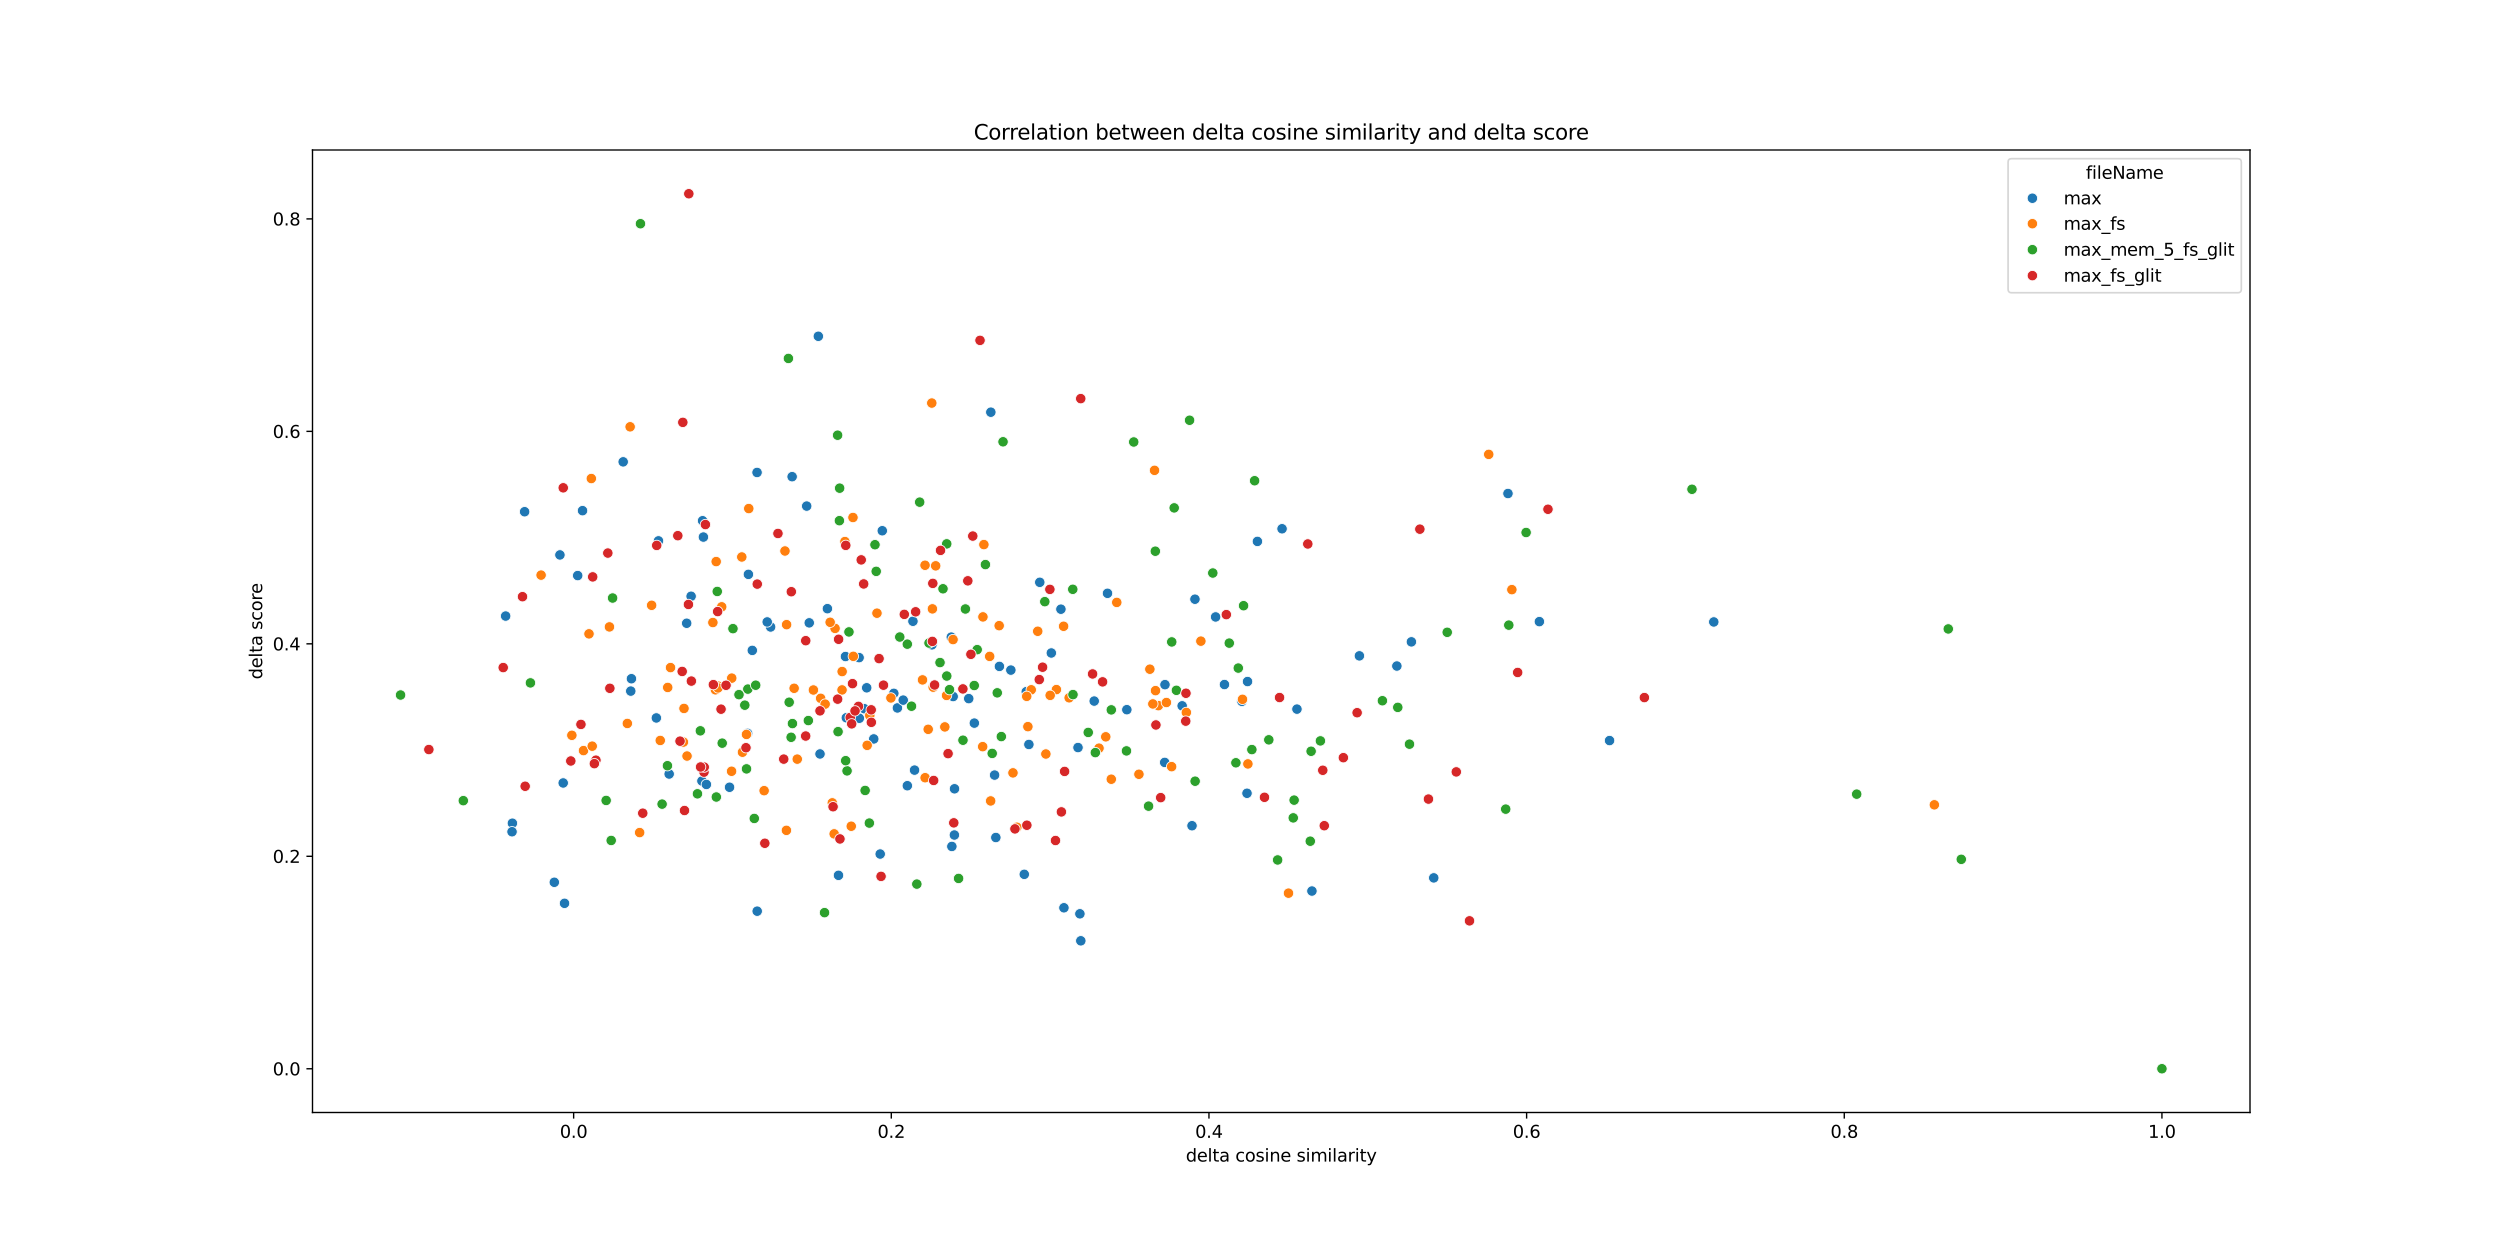 <?xml version="1.0" encoding="utf-8" standalone="no"?>
<!DOCTYPE svg PUBLIC "-//W3C//DTD SVG 1.1//EN"
  "http://www.w3.org/Graphics/SVG/1.1/DTD/svg11.dtd">
<svg xmlns:xlink="http://www.w3.org/1999/xlink" width="1440pt" height="720pt" viewBox="0 0 1440 720" xmlns="http://www.w3.org/2000/svg" version="1.1">
 <defs>
  <style type="text/css">*{stroke-linejoin: round; stroke-linecap: butt}</style>
 </defs>
 <g id="figure_1">
  <g id="patch_1">
   <path d="M 0 720 
L 1440 720 
L 1440 0 
L 0 0 
z
" style="fill: #ffffff"/>
  </g>
  <g id="axes_1">
   <g id="patch_2">
    <path d="M 180 640.8 
L 1296 640.8 
L 1296 86.4 
L 180 86.4 
z
" style="fill: #ffffff"/>
   </g>
   <g id="PathCollection_1">
    <defs>
     <path id="C0_0_f0923997dc" d="M 0 3 
C 0.796 3 1.559 2.684 2.121 2.121 
C 2.684 1.559 3 0.796 3 -0 
C 3 -0.796 2.684 -1.559 2.121 -2.121 
C 1.559 -2.684 0.796 -3 0 -3 
C -0.796 -3 -1.559 -2.684 -2.121 -2.121 
C -2.684 -1.559 -3 -0.796 -3 0 
C -3 0.796 -2.684 1.559 -2.121 2.121 
C -1.559 2.684 -0.796 3 0 3 
z
"/>
    </defs>
    <g clip-path="url(#p9a952b503f)">
     <use xlink:href="#C0_0_f0923997dc" x="497.84" y="408.229" style="fill: #1f77b4; stroke: #ffffff; stroke-width: 0.48"/>
    </g>
    <g clip-path="url(#p9a952b503f)">
     <use xlink:href="#C0_0_f0923997dc" x="395.53" y="358.991" style="fill: #1f77b4; stroke: #ffffff; stroke-width: 0.48"/>
    </g>
    <g clip-path="url(#p9a952b503f)">
     <use xlink:href="#C0_0_f0923997dc" x="591.12" y="398.424" style="fill: #1f77b4; stroke: #ffffff; stroke-width: 0.48"/>
    </g>
    <g clip-path="url(#p9a952b503f)">
     <use xlink:href="#C0_0_f0923997dc" x="622.548" y="541.905" style="fill: #1f77b4; stroke: #ffffff; stroke-width: 0.48"/>
    </g>
    <g clip-path="url(#p9a952b503f)">
     <use xlink:href="#C0_0_f0923997dc" x="582.249" y="385.972" style="fill: #1f77b4; stroke: #ffffff; stroke-width: 0.48"/>
    </g>
    <g clip-path="url(#p9a952b503f)">
     <use xlink:href="#C0_0_f0923997dc" x="295.14" y="474.173" style="fill: #1f77b4; stroke: #ffffff; stroke-width: 0.48"/>
    </g>
    <g clip-path="url(#p9a952b503f)">
     <use xlink:href="#C0_0_f0923997dc" x="536.812" y="371.411" style="fill: #1f77b4; stroke: #ffffff; stroke-width: 0.48"/>
    </g>
    <g clip-path="url(#p9a952b503f)">
     <use xlink:href="#C0_0_f0923997dc" x="718.576" y="392.57" style="fill: #1f77b4; stroke: #ffffff; stroke-width: 0.48"/>
    </g>
    <g clip-path="url(#p9a952b503f)">
     <use xlink:href="#C0_0_f0923997dc" x="700.196" y="355.359" style="fill: #1f77b4; stroke: #ffffff; stroke-width: 0.48"/>
    </g>
    <g clip-path="url(#p9a952b503f)">
     <use xlink:href="#C0_0_f0923997dc" x="589.982" y="503.612" style="fill: #1f77b4; stroke: #ffffff; stroke-width: 0.48"/>
    </g>
    <g clip-path="url(#p9a952b503f)">
     <use xlink:href="#C0_0_f0923997dc" x="812.965" y="369.708" style="fill: #1f77b4; stroke: #ffffff; stroke-width: 0.48"/>
    </g>
    <g clip-path="url(#p9a952b503f)">
     <use xlink:href="#C0_0_f0923997dc" x="486.982" y="378.158" style="fill: #1f77b4; stroke: #ffffff; stroke-width: 0.48"/>
    </g>
    <g clip-path="url(#p9a952b503f)">
     <use xlink:href="#C0_0_f0923997dc" x="405.159" y="309.345" style="fill: #1f77b4; stroke: #ffffff; stroke-width: 0.48"/>
    </g>
    <g clip-path="url(#p9a952b503f)">
     <use xlink:href="#C0_0_f0923997dc" x="575.664" y="383.851" style="fill: #1f77b4; stroke: #ffffff; stroke-width: 0.48"/>
    </g>
    <g clip-path="url(#p9a952b503f)">
     <use xlink:href="#C0_0_f0923997dc" x="715.341" y="403.97" style="fill: #1f77b4; stroke: #ffffff; stroke-width: 0.48"/>
    </g>
    <g clip-path="url(#p9a952b503f)">
     <use xlink:href="#C0_0_f0923997dc" x="680.921" y="406.564" style="fill: #1f77b4; stroke: #ffffff; stroke-width: 0.48"/>
    </g>
    <g clip-path="url(#p9a952b503f)">
     <use xlink:href="#C0_0_f0923997dc" x="472.327" y="434.28" style="fill: #1f77b4; stroke: #ffffff; stroke-width: 0.48"/>
    </g>
    <g clip-path="url(#p9a952b503f)">
     <use xlink:href="#C0_0_f0923997dc" x="886.682" y="358.058" style="fill: #1f77b4; stroke: #ffffff; stroke-width: 0.48"/>
    </g>
    <g clip-path="url(#p9a952b503f)">
     <use xlink:href="#C0_0_f0923997dc" x="322.516" y="319.638" style="fill: #1f77b4; stroke: #ffffff; stroke-width: 0.48"/>
    </g>
    <g clip-path="url(#p9a952b503f)">
     <use xlink:href="#C0_0_f0923997dc" x="430.625" y="422.42" style="fill: #1f77b4; stroke: #ffffff; stroke-width: 0.48"/>
    </g>
    <g clip-path="url(#p9a952b503f)">
     <use xlink:href="#C0_0_f0923997dc" x="443.874" y="361.137" style="fill: #1f77b4; stroke: #ffffff; stroke-width: 0.48"/>
    </g>
    <g clip-path="url(#p9a952b503f)">
     <use xlink:href="#C0_0_f0923997dc" x="549.018" y="401.203" style="fill: #1f77b4; stroke: #ffffff; stroke-width: 0.48"/>
    </g>
    <g clip-path="url(#p9a952b503f)">
     <use xlink:href="#C0_0_f0923997dc" x="649.062" y="408.782" style="fill: #1f77b4; stroke: #ffffff; stroke-width: 0.48"/>
    </g>
    <g clip-path="url(#p9a952b503f)">
     <use xlink:href="#C0_0_f0923997dc" x="612.825" y="522.886" style="fill: #1f77b4; stroke: #ffffff; stroke-width: 0.48"/>
    </g>
    <g clip-path="url(#p9a952b503f)">
     <use xlink:href="#C0_0_f0923997dc" x="471.361" y="193.696" style="fill: #1f77b4; stroke: #ffffff; stroke-width: 0.48"/>
    </g>
    <g clip-path="url(#p9a952b503f)">
     <use xlink:href="#C0_0_f0923997dc" x="499.223" y="396.172" style="fill: #1f77b4; stroke: #ffffff; stroke-width: 0.48"/>
    </g>
    <g clip-path="url(#p9a952b503f)">
     <use xlink:href="#C0_0_f0923997dc" x="686.603" y="475.62" style="fill: #1f77b4; stroke: #ffffff; stroke-width: 0.48"/>
    </g>
    <g clip-path="url(#p9a952b503f)">
     <use xlink:href="#C0_0_f0923997dc" x="398.08" y="343.445" style="fill: #1f77b4; stroke: #ffffff; stroke-width: 0.48"/>
    </g>
    <g clip-path="url(#p9a952b503f)">
     <use xlink:href="#C0_0_f0923997dc" x="516.91" y="407.776" style="fill: #1f77b4; stroke: #ffffff; stroke-width: 0.48"/>
    </g>
    <g clip-path="url(#p9a952b503f)">
     <use xlink:href="#C0_0_f0923997dc" x="404.309" y="449.841" style="fill: #1f77b4; stroke: #ffffff; stroke-width: 0.48"/>
    </g>
    <g clip-path="url(#p9a952b503f)">
     <use xlink:href="#C0_0_f0923997dc" x="825.839" y="505.658" style="fill: #1f77b4; stroke: #ffffff; stroke-width: 0.48"/>
    </g>
    <g clip-path="url(#p9a952b503f)">
     <use xlink:href="#C0_0_f0923997dc" x="406.882" y="451.854" style="fill: #1f77b4; stroke: #ffffff; stroke-width: 0.48"/>
    </g>
    <g clip-path="url(#p9a952b503f)">
     <use xlink:href="#C0_0_f0923997dc" x="508.187" y="305.712" style="fill: #1f77b4; stroke: #ffffff; stroke-width: 0.48"/>
    </g>
    <g clip-path="url(#p9a952b503f)">
     <use xlink:href="#C0_0_f0923997dc" x="487.484" y="413.432" style="fill: #1f77b4; stroke: #ffffff; stroke-width: 0.48"/>
    </g>
    <g clip-path="url(#p9a952b503f)">
     <use xlink:href="#C0_0_f0923997dc" x="420.22" y="453.457" style="fill: #1f77b4; stroke: #ffffff; stroke-width: 0.48"/>
    </g>
    <g clip-path="url(#p9a952b503f)">
     <use xlink:href="#C0_0_f0923997dc" x="464.653" y="291.503" style="fill: #1f77b4; stroke: #ffffff; stroke-width: 0.48"/>
    </g>
    <g clip-path="url(#p9a952b503f)">
     <use xlink:href="#C0_0_f0923997dc" x="718.275" y="456.924" style="fill: #1f77b4; stroke: #ffffff; stroke-width: 0.48"/>
    </g>
    <g clip-path="url(#p9a952b503f)">
     <use xlink:href="#C0_0_f0923997dc" x="804.591" y="383.632" style="fill: #1f77b4; stroke: #ffffff; stroke-width: 0.48"/>
    </g>
    <g clip-path="url(#p9a952b503f)">
     <use xlink:href="#C0_0_f0923997dc" x="705.29" y="394.293" style="fill: #1f77b4; stroke: #ffffff; stroke-width: 0.48"/>
    </g>
    <g clip-path="url(#p9a952b503f)">
     <use xlink:href="#C0_0_f0923997dc" x="637.92" y="341.744" style="fill: #1f77b4; stroke: #ffffff; stroke-width: 0.48"/>
    </g>
    <g clip-path="url(#p9a952b503f)">
     <use xlink:href="#C0_0_f0923997dc" x="561.216" y="416.512" style="fill: #1f77b4; stroke: #ffffff; stroke-width: 0.48"/>
    </g>
    <g clip-path="url(#p9a952b503f)">
     <use xlink:href="#C0_0_f0923997dc" x="456.266" y="274.575" style="fill: #1f77b4; stroke: #ffffff; stroke-width: 0.48"/>
    </g>
    <g clip-path="url(#p9a952b503f)">
     <use xlink:href="#C0_0_f0923997dc" x="549.802" y="454.348" style="fill: #1f77b4; stroke: #ffffff; stroke-width: 0.48"/>
    </g>
    <g clip-path="url(#p9a952b503f)">
     <use xlink:href="#C0_0_f0923997dc" x="522.623" y="452.579" style="fill: #1f77b4; stroke: #ffffff; stroke-width: 0.48"/>
    </g>
    <g clip-path="url(#p9a952b503f)">
     <use xlink:href="#C0_0_f0923997dc" x="294.932" y="479.082" style="fill: #1f77b4; stroke: #ffffff; stroke-width: 0.48"/>
    </g>
    <g clip-path="url(#p9a952b503f)">
     <use xlink:href="#C0_0_f0923997dc" x="549.723" y="480.968" style="fill: #1f77b4; stroke: #ffffff; stroke-width: 0.48"/>
    </g>
    <g clip-path="url(#p9a952b503f)">
     <use xlink:href="#C0_0_f0923997dc" x="738.466" y="304.572" style="fill: #1f77b4; stroke: #ffffff; stroke-width: 0.48"/>
    </g>
    <g clip-path="url(#p9a952b503f)">
     <use xlink:href="#C0_0_f0923997dc" x="526.777" y="443.583" style="fill: #1f77b4; stroke: #ffffff; stroke-width: 0.48"/>
    </g>
    <g clip-path="url(#p9a952b503f)">
     <use xlink:href="#C0_0_f0923997dc" x="927.106" y="426.564" style="fill: #1f77b4; stroke: #ffffff; stroke-width: 0.48"/>
    </g>
    <g clip-path="url(#p9a952b503f)">
     <use xlink:href="#C0_0_f0923997dc" x="379.283" y="311.543" style="fill: #1f77b4; stroke: #ffffff; stroke-width: 0.48"/>
    </g>
    <g clip-path="url(#p9a952b503f)">
     <use xlink:href="#C0_0_f0923997dc" x="325.171" y="520.311" style="fill: #1f77b4; stroke: #ffffff; stroke-width: 0.48"/>
    </g>
    <g clip-path="url(#p9a952b503f)">
     <use xlink:href="#C0_0_f0923997dc" x="611.088" y="350.894" style="fill: #1f77b4; stroke: #ffffff; stroke-width: 0.48"/>
    </g>
    <g clip-path="url(#p9a952b503f)">
     <use xlink:href="#C0_0_f0923997dc" x="598.912" y="335.406" style="fill: #1f77b4; stroke: #ffffff; stroke-width: 0.48"/>
    </g>
    <g clip-path="url(#p9a952b503f)">
     <use xlink:href="#C0_0_f0923997dc" x="431.083" y="330.837" style="fill: #1f77b4; stroke: #ffffff; stroke-width: 0.48"/>
    </g>
    <g clip-path="url(#p9a952b503f)">
     <use xlink:href="#C0_0_f0923997dc" x="363.321" y="398.07" style="fill: #1f77b4; stroke: #ffffff; stroke-width: 0.48"/>
    </g>
    <g clip-path="url(#p9a952b503f)">
     <use xlink:href="#C0_0_f0923997dc" x="476.586" y="350.6" style="fill: #1f77b4; stroke: #ffffff; stroke-width: 0.48"/>
    </g>
    <g clip-path="url(#p9a952b503f)">
     <use xlink:href="#C0_0_f0923997dc" x="363.707" y="390.952" style="fill: #1f77b4; stroke: #ffffff; stroke-width: 0.48"/>
    </g>
    <g clip-path="url(#p9a952b503f)">
     <use xlink:href="#C0_0_f0923997dc" x="783.016" y="377.776" style="fill: #1f77b4; stroke: #ffffff; stroke-width: 0.48"/>
    </g>
    <g clip-path="url(#p9a952b503f)">
     <use xlink:href="#C0_0_f0923997dc" x="671.031" y="394.363" style="fill: #1f77b4; stroke: #ffffff; stroke-width: 0.48"/>
    </g>
    <g clip-path="url(#p9a952b503f)">
     <use xlink:href="#C0_0_f0923997dc" x="987.135" y="358.244" style="fill: #1f77b4; stroke: #ffffff; stroke-width: 0.48"/>
    </g>
    <g clip-path="url(#p9a952b503f)">
     <use xlink:href="#C0_0_f0923997dc" x="291.253" y="354.848" style="fill: #1f77b4; stroke: #ffffff; stroke-width: 0.48"/>
    </g>
    <g clip-path="url(#p9a952b503f)">
     <use xlink:href="#C0_0_f0923997dc" x="520.254" y="403.268" style="fill: #1f77b4; stroke: #ffffff; stroke-width: 0.48"/>
    </g>
    <g clip-path="url(#p9a952b503f)">
     <use xlink:href="#C0_0_f0923997dc" x="324.402" y="450.987" style="fill: #1f77b4; stroke: #ffffff; stroke-width: 0.48"/>
    </g>
    <g clip-path="url(#p9a952b503f)">
     <use xlink:href="#C0_0_f0923997dc" x="688.292" y="345.145" style="fill: #1f77b4; stroke: #ffffff; stroke-width: 0.48"/>
    </g>
    <g clip-path="url(#p9a952b503f)">
     <use xlink:href="#C0_0_f0923997dc" x="605.561" y="376.122" style="fill: #1f77b4; stroke: #ffffff; stroke-width: 0.48"/>
    </g>
    <g clip-path="url(#p9a952b503f)">
     <use xlink:href="#C0_0_f0923997dc" x="466.122" y="358.762" style="fill: #1f77b4; stroke: #ffffff; stroke-width: 0.48"/>
    </g>
    <g clip-path="url(#p9a952b503f)">
     <use xlink:href="#C0_0_f0923997dc" x="436.142" y="524.838" style="fill: #1f77b4; stroke: #ffffff; stroke-width: 0.48"/>
    </g>
    <g clip-path="url(#p9a952b503f)">
     <use xlink:href="#C0_0_f0923997dc" x="433.322" y="374.628" style="fill: #1f77b4; stroke: #ffffff; stroke-width: 0.48"/>
    </g>
    <g clip-path="url(#p9a952b503f)">
     <use xlink:href="#C0_0_f0923997dc" x="514.844" y="399.362" style="fill: #1f77b4; stroke: #ffffff; stroke-width: 0.48"/>
    </g>
    <g clip-path="url(#p9a952b503f)">
     <use xlink:href="#C0_0_f0923997dc" x="548.274" y="487.556" style="fill: #1f77b4; stroke: #ffffff; stroke-width: 0.48"/>
    </g>
    <g clip-path="url(#p9a952b503f)">
     <use xlink:href="#C0_0_f0923997dc" x="482.973" y="504.19" style="fill: #1f77b4; stroke: #ffffff; stroke-width: 0.48"/>
    </g>
    <g clip-path="url(#p9a952b503f)">
     <use xlink:href="#C0_0_f0923997dc" x="441.912" y="358.244" style="fill: #1f77b4; stroke: #ffffff; stroke-width: 0.48"/>
    </g>
    <g clip-path="url(#p9a952b503f)">
     <use xlink:href="#C0_0_f0923997dc" x="630.261" y="403.816" style="fill: #1f77b4; stroke: #ffffff; stroke-width: 0.48"/>
    </g>
    <g clip-path="url(#p9a952b503f)">
     <use xlink:href="#C0_0_f0923997dc" x="525.856" y="357.847" style="fill: #1f77b4; stroke: #ffffff; stroke-width: 0.48"/>
    </g>
    <g clip-path="url(#p9a952b503f)">
     <use xlink:href="#C0_0_f0923997dc" x="332.754" y="331.528" style="fill: #1f77b4; stroke: #ffffff; stroke-width: 0.48"/>
    </g>
    <g clip-path="url(#p9a952b503f)">
     <use xlink:href="#C0_0_f0923997dc" x="570.719" y="237.423" style="fill: #1f77b4; stroke: #ffffff; stroke-width: 0.48"/>
    </g>
    <g clip-path="url(#p9a952b503f)">
     <use xlink:href="#C0_0_f0923997dc" x="724.27" y="311.855" style="fill: #1f77b4; stroke: #ffffff; stroke-width: 0.48"/>
    </g>
    <g clip-path="url(#p9a952b503f)">
     <use xlink:href="#C0_0_f0923997dc" x="620.93" y="430.586" style="fill: #1f77b4; stroke: #ffffff; stroke-width: 0.48"/>
    </g>
    <g clip-path="url(#p9a952b503f)">
     <use xlink:href="#C0_0_f0923997dc" x="506.993" y="491.923" style="fill: #1f77b4; stroke: #ffffff; stroke-width: 0.48"/>
    </g>
    <g clip-path="url(#p9a952b503f)">
     <use xlink:href="#C0_0_f0923997dc" x="319.281" y="508.191" style="fill: #1f77b4; stroke: #ffffff; stroke-width: 0.48"/>
    </g>
    <g clip-path="url(#p9a952b503f)">
     <use xlink:href="#C0_0_f0923997dc" x="335.538" y="294.143" style="fill: #1f77b4; stroke: #ffffff; stroke-width: 0.48"/>
    </g>
    <g clip-path="url(#p9a952b503f)">
     <use xlink:href="#C0_0_f0923997dc" x="622.023" y="526.352" style="fill: #1f77b4; stroke: #ffffff; stroke-width: 0.48"/>
    </g>
    <g clip-path="url(#p9a952b503f)">
     <use xlink:href="#C0_0_f0923997dc" x="670.863" y="439.148" style="fill: #1f77b4; stroke: #ffffff; stroke-width: 0.48"/>
    </g>
    <g clip-path="url(#p9a952b503f)">
     <use xlink:href="#C0_0_f0923997dc" x="302.179" y="294.763" style="fill: #1f77b4; stroke: #ffffff; stroke-width: 0.48"/>
    </g>
    <g clip-path="url(#p9a952b503f)">
     <use xlink:href="#C0_0_f0923997dc" x="404.689" y="299.949" style="fill: #1f77b4; stroke: #ffffff; stroke-width: 0.48"/>
    </g>
    <g clip-path="url(#p9a952b503f)">
     <use xlink:href="#C0_0_f0923997dc" x="573.605" y="482.407" style="fill: #1f77b4; stroke: #ffffff; stroke-width: 0.48"/>
    </g>
    <g clip-path="url(#p9a952b503f)">
     <use xlink:href="#C0_0_f0923997dc" x="592.641" y="428.819" style="fill: #1f77b4; stroke: #ffffff; stroke-width: 0.48"/>
    </g>
    <g clip-path="url(#p9a952b503f)">
     <use xlink:href="#C0_0_f0923997dc" x="494.848" y="378.798" style="fill: #1f77b4; stroke: #ffffff; stroke-width: 0.48"/>
    </g>
    <g clip-path="url(#p9a952b503f)">
     <use xlink:href="#C0_0_f0923997dc" x="747.046" y="408.453" style="fill: #1f77b4; stroke: #ffffff; stroke-width: 0.48"/>
    </g>
    <g clip-path="url(#p9a952b503f)">
     <use xlink:href="#C0_0_f0923997dc" x="755.672" y="513.236" style="fill: #1f77b4; stroke: #ffffff; stroke-width: 0.48"/>
    </g>
    <g clip-path="url(#p9a952b503f)">
     <use xlink:href="#C0_0_f0923997dc" x="385.437" y="445.833" style="fill: #1f77b4; stroke: #ffffff; stroke-width: 0.48"/>
    </g>
    <g clip-path="url(#p9a952b503f)">
     <use xlink:href="#C0_0_f0923997dc" x="547.939" y="366.991" style="fill: #1f77b4; stroke: #ffffff; stroke-width: 0.48"/>
    </g>
    <g clip-path="url(#p9a952b503f)">
     <use xlink:href="#C0_0_f0923997dc" x="503.278" y="425.627" style="fill: #1f77b4; stroke: #ffffff; stroke-width: 0.48"/>
    </g>
    <g clip-path="url(#p9a952b503f)">
     <use xlink:href="#C0_0_f0923997dc" x="358.95" y="266.023" style="fill: #1f77b4; stroke: #ffffff; stroke-width: 0.48"/>
    </g>
    <g clip-path="url(#p9a952b503f)">
     <use xlink:href="#C0_0_f0923997dc" x="494.98" y="413.706" style="fill: #1f77b4; stroke: #ffffff; stroke-width: 0.48"/>
    </g>
    <g clip-path="url(#p9a952b503f)">
     <use xlink:href="#C0_0_f0923997dc" x="378.059" y="413.537" style="fill: #1f77b4; stroke: #ffffff; stroke-width: 0.48"/>
    </g>
    <g clip-path="url(#p9a952b503f)">
     <use xlink:href="#C0_0_f0923997dc" x="572.886" y="446.443" style="fill: #1f77b4; stroke: #ffffff; stroke-width: 0.48"/>
    </g>
    <g clip-path="url(#p9a952b503f)">
     <use xlink:href="#C0_0_f0923997dc" x="868.59" y="284.265" style="fill: #1f77b4; stroke: #ffffff; stroke-width: 0.48"/>
    </g>
    <g clip-path="url(#p9a952b503f)">
     <use xlink:href="#C0_0_f0923997dc" x="557.997" y="402.403" style="fill: #1f77b4; stroke: #ffffff; stroke-width: 0.48"/>
    </g>
    <g clip-path="url(#p9a952b503f)">
     <use xlink:href="#C0_0_f0923997dc" x="436.062" y="272.143" style="fill: #1f77b4; stroke: #ffffff; stroke-width: 0.48"/>
    </g>
    <g clip-path="url(#p9a952b503f)">
     <use xlink:href="#C0_0_f0923997dc" x="393.984" y="408.063" style="fill: #ff7f0e; stroke: #ffffff; stroke-width: 0.48"/>
    </g>
    <g clip-path="url(#p9a952b503f)">
     <use xlink:href="#C0_0_f0923997dc" x="386.227" y="384.53" style="fill: #ff7f0e; stroke: #ffffff; stroke-width: 0.48"/>
    </g>
    <g clip-path="url(#p9a952b503f)">
     <use xlink:href="#C0_0_f0923997dc" x="431.294" y="292.928" style="fill: #ff7f0e; stroke: #ffffff; stroke-width: 0.48"/>
    </g>
    <g clip-path="url(#p9a952b503f)">
     <use xlink:href="#C0_0_f0923997dc" x="384.603" y="395.971" style="fill: #ff7f0e; stroke: #ffffff; stroke-width: 0.48"/>
    </g>
    <g clip-path="url(#p9a952b503f)">
     <use xlink:href="#C0_0_f0923997dc" x="718.785" y="440.02" style="fill: #ff7f0e; stroke: #ffffff; stroke-width: 0.48"/>
    </g>
    <g clip-path="url(#p9a952b503f)">
     <use xlink:href="#C0_0_f0923997dc" x="339.261" y="365.097" style="fill: #ff7f0e; stroke: #ffffff; stroke-width: 0.48"/>
    </g>
    <g clip-path="url(#p9a952b503f)">
     <use xlink:href="#C0_0_f0923997dc" x="566.174" y="355.335" style="fill: #ff7f0e; stroke: #ffffff; stroke-width: 0.48"/>
    </g>
    <g clip-path="url(#p9a952b503f)">
     <use xlink:href="#C0_0_f0923997dc" x="667.238" y="406.459" style="fill: #ff7f0e; stroke: #ffffff; stroke-width: 0.48"/>
    </g>
    <g clip-path="url(#p9a952b503f)">
     <use xlink:href="#C0_0_f0923997dc" x="570.623" y="461.338" style="fill: #ff7f0e; stroke: #ffffff; stroke-width: 0.48"/>
    </g>
    <g clip-path="url(#p9a952b503f)">
     <use xlink:href="#C0_0_f0923997dc" x="513.166" y="402.011" style="fill: #ff7f0e; stroke: #ffffff; stroke-width: 0.48"/>
    </g>
    <g clip-path="url(#p9a952b503f)">
     <use xlink:href="#C0_0_f0923997dc" x="480.477" y="480.306" style="fill: #ff7f0e; stroke: #ffffff; stroke-width: 0.48"/>
    </g>
    <g clip-path="url(#p9a952b503f)">
     <use xlink:href="#C0_0_f0923997dc" x="643.26" y="346.994" style="fill: #ff7f0e; stroke: #ffffff; stroke-width: 0.48"/>
    </g>
    <g clip-path="url(#p9a952b503f)">
     <use xlink:href="#C0_0_f0923997dc" x="368.444" y="479.564" style="fill: #ff7f0e; stroke: #ffffff; stroke-width: 0.48"/>
    </g>
    <g clip-path="url(#p9a952b503f)">
     <use xlink:href="#C0_0_f0923997dc" x="570.06" y="378.088" style="fill: #ff7f0e; stroke: #ffffff; stroke-width: 0.48"/>
    </g>
    <g clip-path="url(#p9a952b503f)">
     <use xlink:href="#C0_0_f0923997dc" x="311.671" y="331.266" style="fill: #ff7f0e; stroke: #ffffff; stroke-width: 0.48"/>
    </g>
    <g clip-path="url(#p9a952b503f)">
     <use xlink:href="#C0_0_f0923997dc" x="395.731" y="435.476" style="fill: #ff7f0e; stroke: #ffffff; stroke-width: 0.48"/>
    </g>
    <g clip-path="url(#p9a952b503f)">
     <use xlink:href="#C0_0_f0923997dc" x="665.008" y="270.916" style="fill: #ff7f0e; stroke: #ffffff; stroke-width: 0.48"/>
    </g>
    <g clip-path="url(#p9a952b503f)">
     <use xlink:href="#C0_0_f0923997dc" x="421.387" y="444.242" style="fill: #ff7f0e; stroke: #ffffff; stroke-width: 0.48"/>
    </g>
    <g clip-path="url(#p9a952b503f)">
     <use xlink:href="#C0_0_f0923997dc" x="412.519" y="323.467" style="fill: #ff7f0e; stroke: #ffffff; stroke-width: 0.48"/>
    </g>
    <g clip-path="url(#p9a952b503f)">
     <use xlink:href="#C0_0_f0923997dc" x="413.74" y="395.234" style="fill: #ff7f0e; stroke: #ffffff; stroke-width: 0.48"/>
    </g>
    <g clip-path="url(#p9a952b503f)">
     <use xlink:href="#C0_0_f0923997dc" x="536.708" y="232.159" style="fill: #ff7f0e; stroke: #ffffff; stroke-width: 0.48"/>
    </g>
    <g clip-path="url(#p9a952b503f)">
     <use xlink:href="#C0_0_f0923997dc" x="608.497" y="397.2" style="fill: #ff7f0e; stroke: #ffffff; stroke-width: 0.48"/>
    </g>
    <g clip-path="url(#p9a952b503f)">
     <use xlink:href="#C0_0_f0923997dc" x="468.522" y="397.439" style="fill: #ff7f0e; stroke: #ffffff; stroke-width: 0.48"/>
    </g>
    <g clip-path="url(#p9a952b503f)">
     <use xlink:href="#C0_0_f0923997dc" x="612.634" y="360.732" style="fill: #ff7f0e; stroke: #ffffff; stroke-width: 0.48"/>
    </g>
    <g clip-path="url(#p9a952b503f)">
     <use xlink:href="#C0_0_f0923997dc" x="440.135" y="455.433" style="fill: #ff7f0e; stroke: #ffffff; stroke-width: 0.48"/>
    </g>
    <g clip-path="url(#p9a952b503f)">
     <use xlink:href="#C0_0_f0923997dc" x="472.698" y="402.229" style="fill: #ff7f0e; stroke: #ffffff; stroke-width: 0.48"/>
    </g>
    <g clip-path="url(#p9a952b503f)">
     <use xlink:href="#C0_0_f0923997dc" x="575.52" y="360.383" style="fill: #ff7f0e; stroke: #ffffff; stroke-width: 0.48"/>
    </g>
    <g clip-path="url(#p9a952b503f)">
     <use xlink:href="#C0_0_f0923997dc" x="453.083" y="359.806" style="fill: #ff7f0e; stroke: #ffffff; stroke-width: 0.48"/>
    </g>
    <g clip-path="url(#p9a952b503f)">
     <use xlink:href="#C0_0_f0923997dc" x="491.311" y="298.08" style="fill: #ff7f0e; stroke: #ffffff; stroke-width: 0.48"/>
    </g>
    <g clip-path="url(#p9a952b503f)">
     <use xlink:href="#C0_0_f0923997dc" x="362.953" y="245.84" style="fill: #ff7f0e; stroke: #ffffff; stroke-width: 0.48"/>
    </g>
    <g clip-path="url(#p9a952b503f)">
     <use xlink:href="#C0_0_f0923997dc" x="410.622" y="358.575" style="fill: #ff7f0e; stroke: #ffffff; stroke-width: 0.48"/>
    </g>
    <g clip-path="url(#p9a952b503f)">
     <use xlink:href="#C0_0_f0923997dc" x="485.011" y="397.4" style="fill: #ff7f0e; stroke: #ffffff; stroke-width: 0.48"/>
    </g>
    <g clip-path="url(#p9a952b503f)">
     <use xlink:href="#C0_0_f0923997dc" x="593.986" y="397.326" style="fill: #ff7f0e; stroke: #ffffff; stroke-width: 0.48"/>
    </g>
    <g clip-path="url(#p9a952b503f)">
     <use xlink:href="#C0_0_f0923997dc" x="351.042" y="361.098" style="fill: #ff7f0e; stroke: #ffffff; stroke-width: 0.48"/>
    </g>
    <g clip-path="url(#p9a952b503f)">
     <use xlink:href="#C0_0_f0923997dc" x="329.394" y="423.534" style="fill: #ff7f0e; stroke: #ffffff; stroke-width: 0.48"/>
    </g>
    <g clip-path="url(#p9a952b503f)">
     <use xlink:href="#C0_0_f0923997dc" x="545.222" y="400.568" style="fill: #ff7f0e; stroke: #ffffff; stroke-width: 0.48"/>
    </g>
    <g clip-path="url(#p9a952b503f)">
     <use xlink:href="#C0_0_f0923997dc" x="591.4" y="401.094" style="fill: #ff7f0e; stroke: #ffffff; stroke-width: 0.48"/>
    </g>
    <g clip-path="url(#p9a952b503f)">
     <use xlink:href="#C0_0_f0923997dc" x="340.605" y="275.64" style="fill: #ff7f0e; stroke: #ffffff; stroke-width: 0.48"/>
    </g>
    <g clip-path="url(#p9a952b503f)">
     <use xlink:href="#C0_0_f0923997dc" x="537.068" y="350.711" style="fill: #ff7f0e; stroke: #ffffff; stroke-width: 0.48"/>
    </g>
    <g clip-path="url(#p9a952b503f)">
     <use xlink:href="#C0_0_f0923997dc" x="375.344" y="348.649" style="fill: #ff7f0e; stroke: #ffffff; stroke-width: 0.48"/>
    </g>
    <g clip-path="url(#p9a952b503f)">
     <use xlink:href="#C0_0_f0923997dc" x="380.305" y="426.503" style="fill: #ff7f0e; stroke: #ffffff; stroke-width: 0.48"/>
    </g>
    <g clip-path="url(#p9a952b503f)">
     <use xlink:href="#C0_0_f0923997dc" x="548.955" y="368.391" style="fill: #ff7f0e; stroke: #ffffff; stroke-width: 0.48"/>
    </g>
    <g clip-path="url(#p9a952b503f)">
     <use xlink:href="#C0_0_f0923997dc" x="499.485" y="429.317" style="fill: #ff7f0e; stroke: #ffffff; stroke-width: 0.48"/>
    </g>
    <g clip-path="url(#p9a952b503f)">
     <use xlink:href="#C0_0_f0923997dc" x="393.644" y="427.438" style="fill: #ff7f0e; stroke: #ffffff; stroke-width: 0.48"/>
    </g>
    <g clip-path="url(#p9a952b503f)">
     <use xlink:href="#C0_0_f0923997dc" x="592.063" y="418.548" style="fill: #ff7f0e; stroke: #ffffff; stroke-width: 0.48"/>
    </g>
    <g clip-path="url(#p9a952b503f)">
     <use xlink:href="#C0_0_f0923997dc" x="531.367" y="391.623" style="fill: #ff7f0e; stroke: #ffffff; stroke-width: 0.48"/>
    </g>
    <g clip-path="url(#p9a952b503f)">
     <use xlink:href="#C0_0_f0923997dc" x="480.994" y="361.958" style="fill: #ff7f0e; stroke: #ffffff; stroke-width: 0.48"/>
    </g>
    <g clip-path="url(#p9a952b503f)">
     <use xlink:href="#C0_0_f0923997dc" x="602.417" y="434.304" style="fill: #ff7f0e; stroke: #ffffff; stroke-width: 0.48"/>
    </g>
    <g clip-path="url(#p9a952b503f)">
     <use xlink:href="#C0_0_f0923997dc" x="674.862" y="441.599" style="fill: #ff7f0e; stroke: #ffffff; stroke-width: 0.48"/>
    </g>
    <g clip-path="url(#p9a952b503f)">
     <use xlink:href="#C0_0_f0923997dc" x="486.678" y="311.941" style="fill: #ff7f0e; stroke: #ffffff; stroke-width: 0.48"/>
    </g>
    <g clip-path="url(#p9a952b503f)">
     <use xlink:href="#C0_0_f0923997dc" x="452.98" y="478.28" style="fill: #ff7f0e; stroke: #ffffff; stroke-width: 0.48"/>
    </g>
    <g clip-path="url(#p9a952b503f)">
     <use xlink:href="#C0_0_f0923997dc" x="505.134" y="353.196" style="fill: #ff7f0e; stroke: #ffffff; stroke-width: 0.48"/>
    </g>
    <g clip-path="url(#p9a952b503f)">
     <use xlink:href="#C0_0_f0923997dc" x="585.728" y="476.48" style="fill: #ff7f0e; stroke: #ffffff; stroke-width: 0.48"/>
    </g>
    <g clip-path="url(#p9a952b503f)">
     <use xlink:href="#C0_0_f0923997dc" x="615.832" y="401.924" style="fill: #ff7f0e; stroke: #ffffff; stroke-width: 0.48"/>
    </g>
    <g clip-path="url(#p9a952b503f)">
     <use xlink:href="#C0_0_f0923997dc" x="566.723" y="313.685" style="fill: #ff7f0e; stroke: #ffffff; stroke-width: 0.48"/>
    </g>
    <g clip-path="url(#p9a952b503f)">
     <use xlink:href="#C0_0_f0923997dc" x="636.917" y="424.408" style="fill: #ff7f0e; stroke: #ffffff; stroke-width: 0.48"/>
    </g>
    <g clip-path="url(#p9a952b503f)">
     <use xlink:href="#C0_0_f0923997dc" x="532.823" y="325.588" style="fill: #ff7f0e; stroke: #ffffff; stroke-width: 0.48"/>
    </g>
    <g clip-path="url(#p9a952b503f)">
     <use xlink:href="#C0_0_f0923997dc" x="500.995" y="412.124" style="fill: #ff7f0e; stroke: #ffffff; stroke-width: 0.48"/>
    </g>
    <g clip-path="url(#p9a952b503f)">
     <use xlink:href="#C0_0_f0923997dc" x="544.22" y="418.702" style="fill: #ff7f0e; stroke: #ffffff; stroke-width: 0.48"/>
    </g>
    <g clip-path="url(#p9a952b503f)">
     <use xlink:href="#C0_0_f0923997dc" x="662.325" y="385.458" style="fill: #ff7f0e; stroke: #ffffff; stroke-width: 0.48"/>
    </g>
    <g clip-path="url(#p9a952b503f)">
     <use xlink:href="#C0_0_f0923997dc" x="452.139" y="317.373" style="fill: #ff7f0e; stroke: #ffffff; stroke-width: 0.48"/>
    </g>
    <g clip-path="url(#p9a952b503f)">
     <use xlink:href="#C0_0_f0923997dc" x="537.506" y="395.797" style="fill: #ff7f0e; stroke: #ffffff; stroke-width: 0.48"/>
    </g>
    <g clip-path="url(#p9a952b503f)">
     <use xlink:href="#C0_0_f0923997dc" x="566.028" y="430.077" style="fill: #ff7f0e; stroke: #ffffff; stroke-width: 0.48"/>
    </g>
    <g clip-path="url(#p9a952b503f)">
     <use xlink:href="#C0_0_f0923997dc" x="534.643" y="420.086" style="fill: #ff7f0e; stroke: #ffffff; stroke-width: 0.48"/>
    </g>
    <g clip-path="url(#p9a952b503f)">
     <use xlink:href="#C0_0_f0923997dc" x="857.51" y="261.724" style="fill: #ff7f0e; stroke: #ffffff; stroke-width: 0.48"/>
    </g>
    <g clip-path="url(#p9a952b503f)">
     <use xlink:href="#C0_0_f0923997dc" x="361.348" y="416.717" style="fill: #ff7f0e; stroke: #ffffff; stroke-width: 0.48"/>
    </g>
    <g clip-path="url(#p9a952b503f)">
     <use xlink:href="#C0_0_f0923997dc" x="583.473" y="445.175" style="fill: #ff7f0e; stroke: #ffffff; stroke-width: 0.48"/>
    </g>
    <g clip-path="url(#p9a952b503f)">
     <use xlink:href="#C0_0_f0923997dc" x="412.088" y="397.326" style="fill: #ff7f0e; stroke: #ffffff; stroke-width: 0.48"/>
    </g>
    <g clip-path="url(#p9a952b503f)">
     <use xlink:href="#C0_0_f0923997dc" x="604.894" y="400.521" style="fill: #ff7f0e; stroke: #ffffff; stroke-width: 0.48"/>
    </g>
    <g clip-path="url(#p9a952b503f)">
     <use xlink:href="#C0_0_f0923997dc" x="429.97" y="423.042" style="fill: #ff7f0e; stroke: #ffffff; stroke-width: 0.48"/>
    </g>
    <g clip-path="url(#p9a952b503f)">
     <use xlink:href="#C0_0_f0923997dc" x="870.833" y="339.637" style="fill: #ff7f0e; stroke: #ffffff; stroke-width: 0.48"/>
    </g>
    <g clip-path="url(#p9a952b503f)">
     <use xlink:href="#C0_0_f0923997dc" x="478.163" y="358.433" style="fill: #ff7f0e; stroke: #ffffff; stroke-width: 0.48"/>
    </g>
    <g clip-path="url(#p9a952b503f)">
     <use xlink:href="#C0_0_f0923997dc" x="715.682" y="402.806" style="fill: #ff7f0e; stroke: #ffffff; stroke-width: 0.48"/>
    </g>
    <g clip-path="url(#p9a952b503f)">
     <use xlink:href="#C0_0_f0923997dc" x="683.331" y="410.371" style="fill: #ff7f0e; stroke: #ffffff; stroke-width: 0.48"/>
    </g>
    <g clip-path="url(#p9a952b503f)">
     <use xlink:href="#C0_0_f0923997dc" x="459.221" y="437.258" style="fill: #ff7f0e; stroke: #ffffff; stroke-width: 0.48"/>
    </g>
    <g clip-path="url(#p9a952b503f)">
     <use xlink:href="#C0_0_f0923997dc" x="665.581" y="397.807" style="fill: #ff7f0e; stroke: #ffffff; stroke-width: 0.48"/>
    </g>
    <g clip-path="url(#p9a952b503f)">
     <use xlink:href="#C0_0_f0923997dc" x="597.732" y="363.605" style="fill: #ff7f0e; stroke: #ffffff; stroke-width: 0.48"/>
    </g>
    <g clip-path="url(#p9a952b503f)">
     <use xlink:href="#C0_0_f0923997dc" x="656.024" y="445.979" style="fill: #ff7f0e; stroke: #ffffff; stroke-width: 0.48"/>
    </g>
    <g clip-path="url(#p9a952b503f)">
     <use xlink:href="#C0_0_f0923997dc" x="490.318" y="475.908" style="fill: #ff7f0e; stroke: #ffffff; stroke-width: 0.48"/>
    </g>
    <g clip-path="url(#p9a952b503f)">
     <use xlink:href="#C0_0_f0923997dc" x="336.099" y="432.34" style="fill: #ff7f0e; stroke: #ffffff; stroke-width: 0.48"/>
    </g>
    <g clip-path="url(#p9a952b503f)">
     <use xlink:href="#C0_0_f0923997dc" x="341.115" y="429.796" style="fill: #ff7f0e; stroke: #ffffff; stroke-width: 0.48"/>
    </g>
    <g clip-path="url(#p9a952b503f)">
     <use xlink:href="#C0_0_f0923997dc" x="415.702" y="349.535" style="fill: #ff7f0e; stroke: #ffffff; stroke-width: 0.48"/>
    </g>
    <g clip-path="url(#p9a952b503f)">
     <use xlink:href="#C0_0_f0923997dc" x="479.398" y="462.448" style="fill: #ff7f0e; stroke: #ffffff; stroke-width: 0.48"/>
    </g>
    <g clip-path="url(#p9a952b503f)">
     <use xlink:href="#C0_0_f0923997dc" x="413.603" y="396.244" style="fill: #ff7f0e; stroke: #ffffff; stroke-width: 0.48"/>
    </g>
    <g clip-path="url(#p9a952b503f)">
     <use xlink:href="#C0_0_f0923997dc" x="421.482" y="390.603" style="fill: #ff7f0e; stroke: #ffffff; stroke-width: 0.48"/>
    </g>
    <g clip-path="url(#p9a952b503f)">
     <use xlink:href="#C0_0_f0923997dc" x="640.098" y="448.829" style="fill: #ff7f0e; stroke: #ffffff; stroke-width: 0.48"/>
    </g>
    <g clip-path="url(#p9a952b503f)">
     <use xlink:href="#C0_0_f0923997dc" x="485.072" y="386.814" style="fill: #ff7f0e; stroke: #ffffff; stroke-width: 0.48"/>
    </g>
    <g clip-path="url(#p9a952b503f)">
     <use xlink:href="#C0_0_f0923997dc" x="427.669" y="433.272" style="fill: #ff7f0e; stroke: #ffffff; stroke-width: 0.48"/>
    </g>
    <g clip-path="url(#p9a952b503f)">
     <use xlink:href="#C0_0_f0923997dc" x="427.271" y="320.824" style="fill: #ff7f0e; stroke: #ffffff; stroke-width: 0.48"/>
    </g>
    <g clip-path="url(#p9a952b503f)">
     <use xlink:href="#C0_0_f0923997dc" x="538.953" y="325.923" style="fill: #ff7f0e; stroke: #ffffff; stroke-width: 0.48"/>
    </g>
    <g clip-path="url(#p9a952b503f)">
     <use xlink:href="#C0_0_f0923997dc" x="742.174" y="514.461" style="fill: #ff7f0e; stroke: #ffffff; stroke-width: 0.48"/>
    </g>
    <g clip-path="url(#p9a952b503f)">
     <use xlink:href="#C0_0_f0923997dc" x="633.035" y="430.954" style="fill: #ff7f0e; stroke: #ffffff; stroke-width: 0.48"/>
    </g>
    <g clip-path="url(#p9a952b503f)">
     <use xlink:href="#C0_0_f0923997dc" x="671.857" y="404.645" style="fill: #ff7f0e; stroke: #ffffff; stroke-width: 0.48"/>
    </g>
    <g clip-path="url(#p9a952b503f)">
     <use xlink:href="#C0_0_f0923997dc" x="457.42" y="396.453" style="fill: #ff7f0e; stroke: #ffffff; stroke-width: 0.48"/>
    </g>
    <g clip-path="url(#p9a952b503f)">
     <use xlink:href="#C0_0_f0923997dc" x="475.278" y="405.572" style="fill: #ff7f0e; stroke: #ffffff; stroke-width: 0.48"/>
    </g>
    <g clip-path="url(#p9a952b503f)">
     <use xlink:href="#C0_0_f0923997dc" x="1114.185" y="463.581" style="fill: #ff7f0e; stroke: #ffffff; stroke-width: 0.48"/>
    </g>
    <g clip-path="url(#p9a952b503f)">
     <use xlink:href="#C0_0_f0923997dc" x="532.871" y="447.968" style="fill: #ff7f0e; stroke: #ffffff; stroke-width: 0.48"/>
    </g>
    <g clip-path="url(#p9a952b503f)">
     <use xlink:href="#C0_0_f0923997dc" x="691.704" y="369.299" style="fill: #ff7f0e; stroke: #ffffff; stroke-width: 0.48"/>
    </g>
    <g clip-path="url(#p9a952b503f)">
     <use xlink:href="#C0_0_f0923997dc" x="664.042" y="405.466" style="fill: #ff7f0e; stroke: #ffffff; stroke-width: 0.48"/>
    </g>
    <g clip-path="url(#p9a952b503f)">
     <use xlink:href="#C0_0_f0923997dc" x="491.516" y="378.043" style="fill: #ff7f0e; stroke: #ffffff; stroke-width: 0.48"/>
    </g>
    <g clip-path="url(#p9a952b503f)">
     <use xlink:href="#C0_0_f0923997dc" x="577.75" y="254.472" style="fill: #2ca02c; stroke: #ffffff; stroke-width: 0.48"/>
    </g>
    <g clip-path="url(#p9a952b503f)">
     <use xlink:href="#C0_0_f0923997dc" x="430.754" y="396.916" style="fill: #2ca02c; stroke: #ffffff; stroke-width: 0.48"/>
    </g>
    <g clip-path="url(#p9a952b503f)">
     <use xlink:href="#C0_0_f0923997dc" x="352.045" y="484.109" style="fill: #2ca02c; stroke: #ffffff; stroke-width: 0.48"/>
    </g>
    <g clip-path="url(#p9a952b503f)">
     <use xlink:href="#C0_0_f0923997dc" x="487.905" y="444.018" style="fill: #2ca02c; stroke: #ffffff; stroke-width: 0.48"/>
    </g>
    <g clip-path="url(#p9a952b503f)">
     <use xlink:href="#C0_0_f0923997dc" x="713.252" y="384.811" style="fill: #2ca02c; stroke: #ffffff; stroke-width: 0.48"/>
    </g>
    <g clip-path="url(#p9a952b503f)">
     <use xlink:href="#C0_0_f0923997dc" x="665.466" y="317.493" style="fill: #2ca02c; stroke: #ffffff; stroke-width: 0.48"/>
    </g>
    <g clip-path="url(#p9a952b503f)">
     <use xlink:href="#C0_0_f0923997dc" x="489" y="363.99" style="fill: #2ca02c; stroke: #ffffff; stroke-width: 0.48"/>
    </g>
    <g clip-path="url(#p9a952b503f)">
     <use xlink:href="#C0_0_f0923997dc" x="730.834" y="426.138" style="fill: #2ca02c; stroke: #ffffff; stroke-width: 0.48"/>
    </g>
    <g clip-path="url(#p9a952b503f)">
     <use xlink:href="#C0_0_f0923997dc" x="474.935" y="525.686" style="fill: #2ca02c; stroke: #ffffff; stroke-width: 0.48"/>
    </g>
    <g clip-path="url(#p9a952b503f)">
     <use xlink:href="#C0_0_f0923997dc" x="688.391" y="449.974" style="fill: #2ca02c; stroke: #ffffff; stroke-width: 0.48"/>
    </g>
    <g clip-path="url(#p9a952b503f)">
     <use xlink:href="#C0_0_f0923997dc" x="567.598" y="325.198" style="fill: #2ca02c; stroke: #ffffff; stroke-width: 0.48"/>
    </g>
    <g clip-path="url(#p9a952b503f)">
     <use xlink:href="#C0_0_f0923997dc" x="618.048" y="400.089" style="fill: #2ca02c; stroke: #ffffff; stroke-width: 0.48"/>
    </g>
    <g clip-path="url(#p9a952b503f)">
     <use xlink:href="#C0_0_f0923997dc" x="435.282" y="394.675" style="fill: #2ca02c; stroke: #ffffff; stroke-width: 0.48"/>
    </g>
    <g clip-path="url(#p9a952b503f)">
     <use xlink:href="#C0_0_f0923997dc" x="811.864" y="428.64" style="fill: #2ca02c; stroke: #ffffff; stroke-width: 0.48"/>
    </g>
    <g clip-path="url(#p9a952b503f)">
     <use xlink:href="#C0_0_f0923997dc" x="503.99" y="313.757" style="fill: #2ca02c; stroke: #ffffff; stroke-width: 0.48"/>
    </g>
    <g clip-path="url(#p9a952b503f)">
     <use xlink:href="#C0_0_f0923997dc" x="483.492" y="299.918" style="fill: #2ca02c; stroke: #ffffff; stroke-width: 0.48"/>
    </g>
    <g clip-path="url(#p9a952b503f)">
     <use xlink:href="#C0_0_f0923997dc" x="425.655" y="400.121" style="fill: #2ca02c; stroke: #ffffff; stroke-width: 0.48"/>
    </g>
    <g clip-path="url(#p9a952b503f)">
     <use xlink:href="#C0_0_f0923997dc" x="674.924" y="369.753" style="fill: #2ca02c; stroke: #ffffff; stroke-width: 0.48"/>
    </g>
    <g clip-path="url(#p9a952b503f)">
     <use xlink:href="#C0_0_f0923997dc" x="465.608" y="415.042" style="fill: #2ca02c; stroke: #ffffff; stroke-width: 0.48"/>
    </g>
    <g clip-path="url(#p9a952b503f)">
     <use xlink:href="#C0_0_f0923997dc" x="522.608" y="371.031" style="fill: #2ca02c; stroke: #ffffff; stroke-width: 0.48"/>
    </g>
    <g clip-path="url(#p9a952b503f)">
     <use xlink:href="#C0_0_f0923997dc" x="869.069" y="360.074" style="fill: #2ca02c; stroke: #ffffff; stroke-width: 0.48"/>
    </g>
    <g clip-path="url(#p9a952b503f)">
     <use xlink:href="#C0_0_f0923997dc" x="974.585" y="281.821" style="fill: #2ca02c; stroke: #ffffff; stroke-width: 0.48"/>
    </g>
    <g clip-path="url(#p9a952b503f)">
     <use xlink:href="#C0_0_f0923997dc" x="677.615" y="397.619" style="fill: #2ca02c; stroke: #ffffff; stroke-width: 0.48"/>
    </g>
    <g clip-path="url(#p9a952b503f)">
     <use xlink:href="#C0_0_f0923997dc" x="545.34" y="389.398" style="fill: #2ca02c; stroke: #ffffff; stroke-width: 0.48"/>
    </g>
    <g clip-path="url(#p9a952b503f)">
     <use xlink:href="#C0_0_f0923997dc" x="543.165" y="339.137" style="fill: #2ca02c; stroke: #ffffff; stroke-width: 0.48"/>
    </g>
    <g clip-path="url(#p9a952b503f)">
     <use xlink:href="#C0_0_f0923997dc" x="429.999" y="442.879" style="fill: #2ca02c; stroke: #ffffff; stroke-width: 0.48"/>
    </g>
    <g clip-path="url(#p9a952b503f)">
     <use xlink:href="#C0_0_f0923997dc" x="434.468" y="471.431" style="fill: #2ca02c; stroke: #ffffff; stroke-width: 0.48"/>
    </g>
    <g clip-path="url(#p9a952b503f)">
     <use xlink:href="#C0_0_f0923997dc" x="498.313" y="455.304" style="fill: #2ca02c; stroke: #ffffff; stroke-width: 0.48"/>
    </g>
    <g clip-path="url(#p9a952b503f)">
     <use xlink:href="#C0_0_f0923997dc" x="546.919" y="397.242" style="fill: #2ca02c; stroke: #ffffff; stroke-width: 0.48"/>
    </g>
    <g clip-path="url(#p9a952b503f)">
     <use xlink:href="#C0_0_f0923997dc" x="648.848" y="432.523" style="fill: #2ca02c; stroke: #ffffff; stroke-width: 0.48"/>
    </g>
    <g clip-path="url(#p9a952b503f)">
     <use xlink:href="#C0_0_f0923997dc" x="454.565" y="404.484" style="fill: #2ca02c; stroke: #ffffff; stroke-width: 0.48"/>
    </g>
    <g clip-path="url(#p9a952b503f)">
     <use xlink:href="#C0_0_f0923997dc" x="626.824" y="421.886" style="fill: #2ca02c; stroke: #ffffff; stroke-width: 0.48"/>
    </g>
    <g clip-path="url(#p9a952b503f)">
     <use xlink:href="#C0_0_f0923997dc" x="482.464" y="250.677" style="fill: #2ca02c; stroke: #ffffff; stroke-width: 0.48"/>
    </g>
    <g clip-path="url(#p9a952b503f)">
     <use xlink:href="#C0_0_f0923997dc" x="401.736" y="457.24" style="fill: #2ca02c; stroke: #ffffff; stroke-width: 0.48"/>
    </g>
    <g clip-path="url(#p9a952b503f)">
     <use xlink:href="#C0_0_f0923997dc" x="708.06" y="370.436" style="fill: #2ca02c; stroke: #ffffff; stroke-width: 0.48"/>
    </g>
    <g clip-path="url(#p9a952b503f)">
     <use xlink:href="#C0_0_f0923997dc" x="455.686" y="424.677" style="fill: #2ca02c; stroke: #ffffff; stroke-width: 0.48"/>
    </g>
    <g clip-path="url(#p9a952b503f)">
     <use xlink:href="#C0_0_f0923997dc" x="545.322" y="313.266" style="fill: #2ca02c; stroke: #ffffff; stroke-width: 0.48"/>
    </g>
    <g clip-path="url(#p9a952b503f)">
     <use xlink:href="#C0_0_f0923997dc" x="653.025" y="254.583" style="fill: #2ca02c; stroke: #ffffff; stroke-width: 0.48"/>
    </g>
    <g clip-path="url(#p9a952b503f)">
     <use xlink:href="#C0_0_f0923997dc" x="617.919" y="339.436" style="fill: #2ca02c; stroke: #ffffff; stroke-width: 0.48"/>
    </g>
    <g clip-path="url(#p9a952b503f)">
     <use xlink:href="#C0_0_f0923997dc" x="1245.273" y="615.6" style="fill: #2ca02c; stroke: #ffffff; stroke-width: 0.48"/>
    </g>
    <g clip-path="url(#p9a952b503f)">
     <use xlink:href="#C0_0_f0923997dc" x="483.64" y="281.182" style="fill: #2ca02c; stroke: #ffffff; stroke-width: 0.48"/>
    </g>
    <g clip-path="url(#p9a952b503f)">
     <use xlink:href="#C0_0_f0923997dc" x="571.506" y="433.969" style="fill: #2ca02c; stroke: #ffffff; stroke-width: 0.48"/>
    </g>
    <g clip-path="url(#p9a952b503f)">
     <use xlink:href="#C0_0_f0923997dc" x="384.447" y="441.056" style="fill: #2ca02c; stroke: #ffffff; stroke-width: 0.48"/>
    </g>
    <g clip-path="url(#p9a952b503f)">
     <use xlink:href="#C0_0_f0923997dc" x="482.725" y="421.44" style="fill: #2ca02c; stroke: #ffffff; stroke-width: 0.48"/>
    </g>
    <g clip-path="url(#p9a952b503f)">
     <use xlink:href="#C0_0_f0923997dc" x="541.451" y="381.633" style="fill: #2ca02c; stroke: #ffffff; stroke-width: 0.48"/>
    </g>
    <g clip-path="url(#p9a952b503f)">
     <use xlink:href="#C0_0_f0923997dc" x="504.69" y="329.1" style="fill: #2ca02c; stroke: #ffffff; stroke-width: 0.48"/>
    </g>
    <g clip-path="url(#p9a952b503f)">
     <use xlink:href="#C0_0_f0923997dc" x="676.334" y="292.543" style="fill: #2ca02c; stroke: #ffffff; stroke-width: 0.48"/>
    </g>
    <g clip-path="url(#p9a952b503f)">
     <use xlink:href="#C0_0_f0923997dc" x="500.747" y="474.091" style="fill: #2ca02c; stroke: #ffffff; stroke-width: 0.48"/>
    </g>
    <g clip-path="url(#p9a952b503f)">
     <use xlink:href="#C0_0_f0923997dc" x="552.147" y="505.984" style="fill: #2ca02c; stroke: #ffffff; stroke-width: 0.48"/>
    </g>
    <g clip-path="url(#p9a952b503f)">
     <use xlink:href="#C0_0_f0923997dc" x="556.07" y="350.778" style="fill: #2ca02c; stroke: #ffffff; stroke-width: 0.48"/>
    </g>
    <g clip-path="url(#p9a952b503f)">
     <use xlink:href="#C0_0_f0923997dc" x="415.991" y="428.057" style="fill: #2ca02c; stroke: #ffffff; stroke-width: 0.48"/>
    </g>
    <g clip-path="url(#p9a952b503f)">
     <use xlink:href="#C0_0_f0923997dc" x="454.127" y="206.466" style="fill: #2ca02c; stroke: #ffffff; stroke-width: 0.48"/>
    </g>
    <g clip-path="url(#p9a952b503f)">
     <use xlink:href="#C0_0_f0923997dc" x="576.767" y="424.268" style="fill: #2ca02c; stroke: #ffffff; stroke-width: 0.48"/>
    </g>
    <g clip-path="url(#p9a952b503f)">
     <use xlink:href="#C0_0_f0923997dc" x="535.114" y="370.399" style="fill: #2ca02c; stroke: #ffffff; stroke-width: 0.48"/>
    </g>
    <g clip-path="url(#p9a952b503f)">
     <use xlink:href="#C0_0_f0923997dc" x="711.876" y="439.364" style="fill: #2ca02c; stroke: #ffffff; stroke-width: 0.48"/>
    </g>
    <g clip-path="url(#p9a952b503f)">
     <use xlink:href="#C0_0_f0923997dc" x="429.009" y="406.179" style="fill: #2ca02c; stroke: #ffffff; stroke-width: 0.48"/>
    </g>
    <g clip-path="url(#p9a952b503f)">
     <use xlink:href="#C0_0_f0923997dc" x="805.122" y="407.445" style="fill: #2ca02c; stroke: #ffffff; stroke-width: 0.48"/>
    </g>
    <g clip-path="url(#p9a952b503f)">
     <use xlink:href="#C0_0_f0923997dc" x="412.606" y="459.077" style="fill: #2ca02c; stroke: #ffffff; stroke-width: 0.48"/>
    </g>
    <g clip-path="url(#p9a952b503f)">
     <use xlink:href="#C0_0_f0923997dc" x="879.038" y="306.724" style="fill: #2ca02c; stroke: #ffffff; stroke-width: 0.48"/>
    </g>
    <g clip-path="url(#p9a952b503f)">
     <use xlink:href="#C0_0_f0923997dc" x="1122.205" y="362.268" style="fill: #2ca02c; stroke: #ffffff; stroke-width: 0.48"/>
    </g>
    <g clip-path="url(#p9a952b503f)">
     <use xlink:href="#C0_0_f0923997dc" x="716.294" y="348.891" style="fill: #2ca02c; stroke: #ffffff; stroke-width: 0.48"/>
    </g>
    <g clip-path="url(#p9a952b503f)">
     <use xlink:href="#C0_0_f0923997dc" x="735.916" y="495.335" style="fill: #2ca02c; stroke: #ffffff; stroke-width: 0.48"/>
    </g>
    <g clip-path="url(#p9a952b503f)">
     <use xlink:href="#C0_0_f0923997dc" x="529.738" y="289.237" style="fill: #2ca02c; stroke: #ffffff; stroke-width: 0.48"/>
    </g>
    <g clip-path="url(#p9a952b503f)">
     <use xlink:href="#C0_0_f0923997dc" x="796.264" y="403.625" style="fill: #2ca02c; stroke: #ffffff; stroke-width: 0.48"/>
    </g>
    <g clip-path="url(#p9a952b503f)">
     <use xlink:href="#C0_0_f0923997dc" x="305.527" y="393.345" style="fill: #2ca02c; stroke: #ffffff; stroke-width: 0.48"/>
    </g>
    <g clip-path="url(#p9a952b503f)">
     <use xlink:href="#C0_0_f0923997dc" x="518.272" y="366.925" style="fill: #2ca02c; stroke: #ffffff; stroke-width: 0.48"/>
    </g>
    <g clip-path="url(#p9a952b503f)">
     <use xlink:href="#C0_0_f0923997dc" x="698.57" y="330.058" style="fill: #2ca02c; stroke: #ffffff; stroke-width: 0.48"/>
    </g>
    <g clip-path="url(#p9a952b503f)">
     <use xlink:href="#C0_0_f0923997dc" x="349.141" y="461.062" style="fill: #2ca02c; stroke: #ffffff; stroke-width: 0.48"/>
    </g>
    <g clip-path="url(#p9a952b503f)">
     <use xlink:href="#C0_0_f0923997dc" x="561.165" y="394.858" style="fill: #2ca02c; stroke: #ffffff; stroke-width: 0.48"/>
    </g>
    <g clip-path="url(#p9a952b503f)">
     <use xlink:href="#C0_0_f0923997dc" x="760.555" y="426.753" style="fill: #2ca02c; stroke: #ffffff; stroke-width: 0.48"/>
    </g>
    <g clip-path="url(#p9a952b503f)">
     <use xlink:href="#C0_0_f0923997dc" x="867.29" y="466.06" style="fill: #2ca02c; stroke: #ffffff; stroke-width: 0.48"/>
    </g>
    <g clip-path="url(#p9a952b503f)">
     <use xlink:href="#C0_0_f0923997dc" x="721.073" y="431.761" style="fill: #2ca02c; stroke: #ffffff; stroke-width: 0.48"/>
    </g>
    <g clip-path="url(#p9a952b503f)">
     <use xlink:href="#C0_0_f0923997dc" x="422.187" y="362.102" style="fill: #2ca02c; stroke: #ffffff; stroke-width: 0.48"/>
    </g>
    <g clip-path="url(#p9a952b503f)">
     <use xlink:href="#C0_0_f0923997dc" x="601.803" y="346.558" style="fill: #2ca02c; stroke: #ffffff; stroke-width: 0.48"/>
    </g>
    <g clip-path="url(#p9a952b503f)">
     <use xlink:href="#C0_0_f0923997dc" x="554.676" y="426.364" style="fill: #2ca02c; stroke: #ffffff; stroke-width: 0.48"/>
    </g>
    <g clip-path="url(#p9a952b503f)">
     <use xlink:href="#C0_0_f0923997dc" x="1069.456" y="457.429" style="fill: #2ca02c; stroke: #ffffff; stroke-width: 0.48"/>
    </g>
    <g clip-path="url(#p9a952b503f)">
     <use xlink:href="#C0_0_f0923997dc" x="456.449" y="416.778" style="fill: #2ca02c; stroke: #ffffff; stroke-width: 0.48"/>
    </g>
    <g clip-path="url(#p9a952b503f)">
     <use xlink:href="#C0_0_f0923997dc" x="685.198" y="242.06" style="fill: #2ca02c; stroke: #ffffff; stroke-width: 0.48"/>
    </g>
    <g clip-path="url(#p9a952b503f)">
     <use xlink:href="#C0_0_f0923997dc" x="230.727" y="400.328" style="fill: #2ca02c; stroke: #ffffff; stroke-width: 0.48"/>
    </g>
    <g clip-path="url(#p9a952b503f)">
     <use xlink:href="#C0_0_f0923997dc" x="352.861" y="344.463" style="fill: #2ca02c; stroke: #ffffff; stroke-width: 0.48"/>
    </g>
    <g clip-path="url(#p9a952b503f)">
     <use xlink:href="#C0_0_f0923997dc" x="562.858" y="374.203" style="fill: #2ca02c; stroke: #ffffff; stroke-width: 0.48"/>
    </g>
    <g clip-path="url(#p9a952b503f)">
     <use xlink:href="#C0_0_f0923997dc" x="525.03" y="406.775" style="fill: #2ca02c; stroke: #ffffff; stroke-width: 0.48"/>
    </g>
    <g clip-path="url(#p9a952b503f)">
     <use xlink:href="#C0_0_f0923997dc" x="381.372" y="463.174" style="fill: #2ca02c; stroke: #ffffff; stroke-width: 0.48"/>
    </g>
    <g clip-path="url(#p9a952b503f)">
     <use xlink:href="#C0_0_f0923997dc" x="574.421" y="399.074" style="fill: #2ca02c; stroke: #ffffff; stroke-width: 0.48"/>
    </g>
    <g clip-path="url(#p9a952b503f)">
     <use xlink:href="#C0_0_f0923997dc" x="487.111" y="438.157" style="fill: #2ca02c; stroke: #ffffff; stroke-width: 0.48"/>
    </g>
    <g clip-path="url(#p9a952b503f)">
     <use xlink:href="#C0_0_f0923997dc" x="528.092" y="509.24" style="fill: #2ca02c; stroke: #ffffff; stroke-width: 0.48"/>
    </g>
    <g clip-path="url(#p9a952b503f)">
     <use xlink:href="#C0_0_f0923997dc" x="413.135" y="340.685" style="fill: #2ca02c; stroke: #ffffff; stroke-width: 0.48"/>
    </g>
    <g clip-path="url(#p9a952b503f)">
     <use xlink:href="#C0_0_f0923997dc" x="630.909" y="433.503" style="fill: #2ca02c; stroke: #ffffff; stroke-width: 0.48"/>
    </g>
    <g clip-path="url(#p9a952b503f)">
     <use xlink:href="#C0_0_f0923997dc" x="722.649" y="276.908" style="fill: #2ca02c; stroke: #ffffff; stroke-width: 0.48"/>
    </g>
    <g clip-path="url(#p9a952b503f)">
     <use xlink:href="#C0_0_f0923997dc" x="754.717" y="484.529" style="fill: #2ca02c; stroke: #ffffff; stroke-width: 0.48"/>
    </g>
    <g clip-path="url(#p9a952b503f)">
     <use xlink:href="#C0_0_f0923997dc" x="745.417" y="460.874" style="fill: #2ca02c; stroke: #ffffff; stroke-width: 0.48"/>
    </g>
    <g clip-path="url(#p9a952b503f)">
     <use xlink:href="#C0_0_f0923997dc" x="833.595" y="364.207" style="fill: #2ca02c; stroke: #ffffff; stroke-width: 0.48"/>
    </g>
    <g clip-path="url(#p9a952b503f)">
     <use xlink:href="#C0_0_f0923997dc" x="640.109" y="408.89" style="fill: #2ca02c; stroke: #ffffff; stroke-width: 0.48"/>
    </g>
    <g clip-path="url(#p9a952b503f)">
     <use xlink:href="#C0_0_f0923997dc" x="403.405" y="420.955" style="fill: #2ca02c; stroke: #ffffff; stroke-width: 0.48"/>
    </g>
    <g clip-path="url(#p9a952b503f)">
     <use xlink:href="#C0_0_f0923997dc" x="266.866" y="461.184" style="fill: #2ca02c; stroke: #ffffff; stroke-width: 0.48"/>
    </g>
    <g clip-path="url(#p9a952b503f)">
     <use xlink:href="#C0_0_f0923997dc" x="368.913" y="128.87" style="fill: #2ca02c; stroke: #ffffff; stroke-width: 0.48"/>
    </g>
    <g clip-path="url(#p9a952b503f)">
     <use xlink:href="#C0_0_f0923997dc" x="661.579" y="464.34" style="fill: #2ca02c; stroke: #ffffff; stroke-width: 0.48"/>
    </g>
    <g clip-path="url(#p9a952b503f)">
     <use xlink:href="#C0_0_f0923997dc" x="755.202" y="432.727" style="fill: #2ca02c; stroke: #ffffff; stroke-width: 0.48"/>
    </g>
    <g clip-path="url(#p9a952b503f)">
     <use xlink:href="#C0_0_f0923997dc" x="1129.695" y="494.968" style="fill: #2ca02c; stroke: #ffffff; stroke-width: 0.48"/>
    </g>
    <g clip-path="url(#p9a952b503f)">
     <use xlink:href="#C0_0_f0923997dc" x="744.911" y="471.094" style="fill: #2ca02c; stroke: #ffffff; stroke-width: 0.48"/>
    </g>
    <g clip-path="url(#p9a952b503f)">
     <use xlink:href="#C0_0_f0923997dc" x="415.322" y="408.486" style="fill: #d62728; stroke: #ffffff; stroke-width: 0.48"/>
    </g>
    <g clip-path="url(#p9a952b503f)">
     <use xlink:href="#C0_0_f0923997dc" x="247.028" y="431.735" style="fill: #d62728; stroke: #ffffff; stroke-width: 0.48"/>
    </g>
    <g clip-path="url(#p9a952b503f)">
     <use xlink:href="#C0_0_f0923997dc" x="343.259" y="437.874" style="fill: #d62728; stroke: #ffffff; stroke-width: 0.48"/>
    </g>
    <g clip-path="url(#p9a952b503f)">
     <use xlink:href="#C0_0_f0923997dc" x="622.511" y="229.612" style="fill: #d62728; stroke: #ffffff; stroke-width: 0.48"/>
    </g>
    <g clip-path="url(#p9a952b503f)">
     <use xlink:href="#C0_0_f0923997dc" x="683.117" y="399.32" style="fill: #d62728; stroke: #ffffff; stroke-width: 0.48"/>
    </g>
    <g clip-path="url(#p9a952b503f)">
     <use xlink:href="#C0_0_f0923997dc" x="328.782" y="438.324" style="fill: #d62728; stroke: #ffffff; stroke-width: 0.48"/>
    </g>
    <g clip-path="url(#p9a952b503f)">
     <use xlink:href="#C0_0_f0923997dc" x="537.298" y="336.03" style="fill: #d62728; stroke: #ffffff; stroke-width: 0.48"/>
    </g>
    <g clip-path="url(#p9a952b503f)">
     <use xlink:href="#C0_0_f0923997dc" x="289.843" y="384.522" style="fill: #d62728; stroke: #ffffff; stroke-width: 0.48"/>
    </g>
    <g clip-path="url(#p9a952b503f)">
     <use xlink:href="#C0_0_f0923997dc" x="413.362" y="352.263" style="fill: #d62728; stroke: #ffffff; stroke-width: 0.48"/>
    </g>
    <g clip-path="url(#p9a952b503f)">
     <use xlink:href="#C0_0_f0923997dc" x="541.743" y="317.025" style="fill: #d62728; stroke: #ffffff; stroke-width: 0.48"/>
    </g>
    <g clip-path="url(#p9a952b503f)">
     <use xlink:href="#C0_0_f0923997dc" x="489.738" y="413.26" style="fill: #d62728; stroke: #ffffff; stroke-width: 0.48"/>
    </g>
    <g clip-path="url(#p9a952b503f)">
     <use xlink:href="#C0_0_f0923997dc" x="300.966" y="343.695" style="fill: #d62728; stroke: #ffffff; stroke-width: 0.48"/>
    </g>
    <g clip-path="url(#p9a952b503f)">
     <use xlink:href="#C0_0_f0923997dc" x="341.396" y="332.29" style="fill: #d62728; stroke: #ffffff; stroke-width: 0.48"/>
    </g>
    <g clip-path="url(#p9a952b503f)">
     <use xlink:href="#C0_0_f0923997dc" x="613.212" y="444.345" style="fill: #d62728; stroke: #ffffff; stroke-width: 0.48"/>
    </g>
    <g clip-path="url(#p9a952b503f)">
     <use xlink:href="#C0_0_f0923997dc" x="396.762" y="111.6" style="fill: #d62728; stroke: #ffffff; stroke-width: 0.48"/>
    </g>
    <g clip-path="url(#p9a952b503f)">
     <use xlink:href="#C0_0_f0923997dc" x="487.172" y="314.131" style="fill: #d62728; stroke: #ffffff; stroke-width: 0.48"/>
    </g>
    <g clip-path="url(#p9a952b503f)">
     <use xlink:href="#C0_0_f0923997dc" x="557.459" y="334.556" style="fill: #d62728; stroke: #ffffff; stroke-width: 0.48"/>
    </g>
    <g clip-path="url(#p9a952b503f)">
     <use xlink:href="#C0_0_f0923997dc" x="507.486" y="504.799" style="fill: #d62728; stroke: #ffffff; stroke-width: 0.48"/>
    </g>
    <g clip-path="url(#p9a952b503f)">
     <use xlink:href="#C0_0_f0923997dc" x="324.422" y="280.981" style="fill: #d62728; stroke: #ffffff; stroke-width: 0.48"/>
    </g>
    <g clip-path="url(#p9a952b503f)">
     <use xlink:href="#C0_0_f0923997dc" x="391.701" y="426.909" style="fill: #d62728; stroke: #ffffff; stroke-width: 0.48"/>
    </g>
    <g clip-path="url(#p9a952b503f)">
     <use xlink:href="#C0_0_f0923997dc" x="773.774" y="436.427" style="fill: #d62728; stroke: #ffffff; stroke-width: 0.48"/>
    </g>
    <g clip-path="url(#p9a952b503f)">
     <use xlink:href="#C0_0_f0923997dc" x="440.545" y="485.72" style="fill: #d62728; stroke: #ffffff; stroke-width: 0.48"/>
    </g>
    <g clip-path="url(#p9a952b503f)">
     <use xlink:href="#C0_0_f0923997dc" x="604.734" y="339.484" style="fill: #d62728; stroke: #ffffff; stroke-width: 0.48"/>
    </g>
    <g clip-path="url(#p9a952b503f)">
     <use xlink:href="#C0_0_f0923997dc" x="350.104" y="318.563" style="fill: #d62728; stroke: #ffffff; stroke-width: 0.48"/>
    </g>
    <g clip-path="url(#p9a952b503f)">
     <use xlink:href="#C0_0_f0923997dc" x="496.064" y="322.494" style="fill: #d62728; stroke: #ffffff; stroke-width: 0.48"/>
    </g>
    <g clip-path="url(#p9a952b503f)">
     <use xlink:href="#C0_0_f0923997dc" x="494.483" y="406.87" style="fill: #d62728; stroke: #ffffff; stroke-width: 0.48"/>
    </g>
    <g clip-path="url(#p9a952b503f)">
     <use xlink:href="#C0_0_f0923997dc" x="584.609" y="477.438" style="fill: #d62728; stroke: #ffffff; stroke-width: 0.48"/>
    </g>
    <g clip-path="url(#p9a952b503f)">
     <use xlink:href="#C0_0_f0923997dc" x="394.272" y="466.858" style="fill: #d62728; stroke: #ffffff; stroke-width: 0.48"/>
    </g>
    <g clip-path="url(#p9a952b503f)">
     <use xlink:href="#C0_0_f0923997dc" x="378.27" y="314.165" style="fill: #d62728; stroke: #ffffff; stroke-width: 0.48"/>
    </g>
    <g clip-path="url(#p9a952b503f)">
     <use xlink:href="#C0_0_f0923997dc" x="753.29" y="313.325" style="fill: #d62728; stroke: #ffffff; stroke-width: 0.48"/>
    </g>
    <g clip-path="url(#p9a952b503f)">
     <use xlink:href="#C0_0_f0923997dc" x="501.81" y="408.867" style="fill: #d62728; stroke: #ffffff; stroke-width: 0.48"/>
    </g>
    <g clip-path="url(#p9a952b503f)">
     <use xlink:href="#C0_0_f0923997dc" x="406.319" y="302.144" style="fill: #d62728; stroke: #ffffff; stroke-width: 0.48"/>
    </g>
    <g clip-path="url(#p9a952b503f)">
     <use xlink:href="#C0_0_f0923997dc" x="490.573" y="416.939" style="fill: #d62728; stroke: #ffffff; stroke-width: 0.48"/>
    </g>
    <g clip-path="url(#p9a952b503f)">
     <use xlink:href="#C0_0_f0923997dc" x="491.045" y="393.776" style="fill: #d62728; stroke: #ffffff; stroke-width: 0.48"/>
    </g>
    <g clip-path="url(#p9a952b503f)">
     <use xlink:href="#C0_0_f0923997dc" x="448.101" y="307.284" style="fill: #d62728; stroke: #ffffff; stroke-width: 0.48"/>
    </g>
    <g clip-path="url(#p9a952b503f)">
     <use xlink:href="#C0_0_f0923997dc" x="392.937" y="386.757" style="fill: #d62728; stroke: #ffffff; stroke-width: 0.48"/>
    </g>
    <g clip-path="url(#p9a952b503f)">
     <use xlink:href="#C0_0_f0923997dc" x="611.364" y="467.653" style="fill: #d62728; stroke: #ffffff; stroke-width: 0.48"/>
    </g>
    <g clip-path="url(#p9a952b503f)">
     <use xlink:href="#C0_0_f0923997dc" x="351.28" y="396.467" style="fill: #d62728; stroke: #ffffff; stroke-width: 0.48"/>
    </g>
    <g clip-path="url(#p9a952b503f)">
     <use xlink:href="#C0_0_f0923997dc" x="947.159" y="401.801" style="fill: #d62728; stroke: #ffffff; stroke-width: 0.48"/>
    </g>
    <g clip-path="url(#p9a952b503f)">
     <use xlink:href="#C0_0_f0923997dc" x="549.379" y="473.961" style="fill: #d62728; stroke: #ffffff; stroke-width: 0.48"/>
    </g>
    <g clip-path="url(#p9a952b503f)">
     <use xlink:href="#C0_0_f0923997dc" x="334.624" y="417.269" style="fill: #d62728; stroke: #ffffff; stroke-width: 0.48"/>
    </g>
    <g clip-path="url(#p9a952b503f)">
     <use xlink:href="#C0_0_f0923997dc" x="600.531" y="384.308" style="fill: #d62728; stroke: #ffffff; stroke-width: 0.48"/>
    </g>
    <g clip-path="url(#p9a952b503f)">
     <use xlink:href="#C0_0_f0923997dc" x="598.617" y="391.44" style="fill: #d62728; stroke: #ffffff; stroke-width: 0.48"/>
    </g>
    <g clip-path="url(#p9a952b503f)">
     <use xlink:href="#C0_0_f0923997dc" x="520.878" y="353.882" style="fill: #d62728; stroke: #ffffff; stroke-width: 0.48"/>
    </g>
    <g clip-path="url(#p9a952b503f)">
     <use xlink:href="#C0_0_f0923997dc" x="497.482" y="336.352" style="fill: #d62728; stroke: #ffffff; stroke-width: 0.48"/>
    </g>
    <g clip-path="url(#p9a952b503f)">
     <use xlink:href="#C0_0_f0923997dc" x="537.792" y="449.552" style="fill: #d62728; stroke: #ffffff; stroke-width: 0.48"/>
    </g>
    <g clip-path="url(#p9a952b503f)">
     <use xlink:href="#C0_0_f0923997dc" x="560.321" y="308.774" style="fill: #d62728; stroke: #ffffff; stroke-width: 0.48"/>
    </g>
    <g clip-path="url(#p9a952b503f)">
     <use xlink:href="#C0_0_f0923997dc" x="451.431" y="437.249" style="fill: #d62728; stroke: #ffffff; stroke-width: 0.48"/>
    </g>
    <g clip-path="url(#p9a952b503f)">
     <use xlink:href="#C0_0_f0923997dc" x="668.559" y="459.436" style="fill: #d62728; stroke: #ffffff; stroke-width: 0.48"/>
    </g>
    <g clip-path="url(#p9a952b503f)">
     <use xlink:href="#C0_0_f0923997dc" x="393.308" y="243.281" style="fill: #d62728; stroke: #ffffff; stroke-width: 0.48"/>
    </g>
    <g clip-path="url(#p9a952b503f)">
     <use xlink:href="#C0_0_f0923997dc" x="464.076" y="423.955" style="fill: #d62728; stroke: #ffffff; stroke-width: 0.48"/>
    </g>
    <g clip-path="url(#p9a952b503f)">
     <use xlink:href="#C0_0_f0923997dc" x="464.107" y="369.036" style="fill: #d62728; stroke: #ffffff; stroke-width: 0.48"/>
    </g>
    <g clip-path="url(#p9a952b503f)">
     <use xlink:href="#C0_0_f0923997dc" x="607.967" y="484.134" style="fill: #d62728; stroke: #ffffff; stroke-width: 0.48"/>
    </g>
    <g clip-path="url(#p9a952b503f)">
     <use xlink:href="#C0_0_f0923997dc" x="737.025" y="401.78" style="fill: #d62728; stroke: #ffffff; stroke-width: 0.48"/>
    </g>
    <g clip-path="url(#p9a952b503f)">
     <use xlink:href="#C0_0_f0923997dc" x="874.173" y="387.344" style="fill: #d62728; stroke: #ffffff; stroke-width: 0.48"/>
    </g>
    <g clip-path="url(#p9a952b503f)">
     <use xlink:href="#C0_0_f0923997dc" x="546.09" y="434.089" style="fill: #d62728; stroke: #ffffff; stroke-width: 0.48"/>
    </g>
    <g clip-path="url(#p9a952b503f)">
     <use xlink:href="#C0_0_f0923997dc" x="482.488" y="402.703" style="fill: #d62728; stroke: #ffffff; stroke-width: 0.48"/>
    </g>
    <g clip-path="url(#p9a952b503f)">
     <use xlink:href="#C0_0_f0923997dc" x="822.792" y="460.268" style="fill: #d62728; stroke: #ffffff; stroke-width: 0.48"/>
    </g>
    <g clip-path="url(#p9a952b503f)">
     <use xlink:href="#C0_0_f0923997dc" x="761.921" y="443.673" style="fill: #d62728; stroke: #ffffff; stroke-width: 0.48"/>
    </g>
    <g clip-path="url(#p9a952b503f)">
     <use xlink:href="#C0_0_f0923997dc" x="629.331" y="388.195" style="fill: #d62728; stroke: #ffffff; stroke-width: 0.48"/>
    </g>
    <g clip-path="url(#p9a952b503f)">
     <use xlink:href="#C0_0_f0923997dc" x="891.632" y="293.336" style="fill: #d62728; stroke: #ffffff; stroke-width: 0.48"/>
    </g>
    <g clip-path="url(#p9a952b503f)">
     <use xlink:href="#C0_0_f0923997dc" x="418.199" y="394.716" style="fill: #d62728; stroke: #ffffff; stroke-width: 0.48"/>
    </g>
    <g clip-path="url(#p9a952b503f)">
     <use xlink:href="#C0_0_f0923997dc" x="483.812" y="483.232" style="fill: #d62728; stroke: #ffffff; stroke-width: 0.48"/>
    </g>
    <g clip-path="url(#p9a952b503f)">
     <use xlink:href="#C0_0_f0923997dc" x="370.231" y="468.401" style="fill: #d62728; stroke: #ffffff; stroke-width: 0.48"/>
    </g>
    <g clip-path="url(#p9a952b503f)">
     <use xlink:href="#C0_0_f0923997dc" x="405.5" y="444.75" style="fill: #d62728; stroke: #ffffff; stroke-width: 0.48"/>
    </g>
    <g clip-path="url(#p9a952b503f)">
     <use xlink:href="#C0_0_f0923997dc" x="506.343" y="379.357" style="fill: #d62728; stroke: #ffffff; stroke-width: 0.48"/>
    </g>
    <g clip-path="url(#p9a952b503f)">
     <use xlink:href="#C0_0_f0923997dc" x="665.807" y="417.579" style="fill: #d62728; stroke: #ffffff; stroke-width: 0.48"/>
    </g>
    <g clip-path="url(#p9a952b503f)">
     <use xlink:href="#C0_0_f0923997dc" x="564.493" y="196.05" style="fill: #d62728; stroke: #ffffff; stroke-width: 0.48"/>
    </g>
    <g clip-path="url(#p9a952b503f)">
     <use xlink:href="#C0_0_f0923997dc" x="396.544" y="348.169" style="fill: #d62728; stroke: #ffffff; stroke-width: 0.48"/>
    </g>
    <g clip-path="url(#p9a952b503f)">
     <use xlink:href="#C0_0_f0923997dc" x="591.47" y="475.329" style="fill: #d62728; stroke: #ffffff; stroke-width: 0.48"/>
    </g>
    <g clip-path="url(#p9a952b503f)">
     <use xlink:href="#C0_0_f0923997dc" x="537.053" y="369.45" style="fill: #d62728; stroke: #ffffff; stroke-width: 0.48"/>
    </g>
    <g clip-path="url(#p9a952b503f)">
     <use xlink:href="#C0_0_f0923997dc" x="483.042" y="368.223" style="fill: #d62728; stroke: #ffffff; stroke-width: 0.48"/>
    </g>
    <g clip-path="url(#p9a952b503f)">
     <use xlink:href="#C0_0_f0923997dc" x="455.798" y="340.826" style="fill: #d62728; stroke: #ffffff; stroke-width: 0.48"/>
    </g>
    <g clip-path="url(#p9a952b503f)">
     <use xlink:href="#C0_0_f0923997dc" x="538.319" y="394.556" style="fill: #d62728; stroke: #ffffff; stroke-width: 0.48"/>
    </g>
    <g clip-path="url(#p9a952b503f)">
     <use xlink:href="#C0_0_f0923997dc" x="405.623" y="441.851" style="fill: #d62728; stroke: #ffffff; stroke-width: 0.48"/>
    </g>
    <g clip-path="url(#p9a952b503f)">
     <use xlink:href="#C0_0_f0923997dc" x="527.407" y="352.403" style="fill: #d62728; stroke: #ffffff; stroke-width: 0.48"/>
    </g>
    <g clip-path="url(#p9a952b503f)">
     <use xlink:href="#C0_0_f0923997dc" x="472.318" y="409.443" style="fill: #d62728; stroke: #ffffff; stroke-width: 0.48"/>
    </g>
    <g clip-path="url(#p9a952b503f)">
     <use xlink:href="#C0_0_f0923997dc" x="728.338" y="459.247" style="fill: #d62728; stroke: #ffffff; stroke-width: 0.48"/>
    </g>
    <g clip-path="url(#p9a952b503f)">
     <use xlink:href="#C0_0_f0923997dc" x="436.184" y="336.441" style="fill: #d62728; stroke: #ffffff; stroke-width: 0.48"/>
    </g>
    <g clip-path="url(#p9a952b503f)">
     <use xlink:href="#C0_0_f0923997dc" x="479.847" y="464.679" style="fill: #d62728; stroke: #ffffff; stroke-width: 0.48"/>
    </g>
    <g clip-path="url(#p9a952b503f)">
     <use xlink:href="#C0_0_f0923997dc" x="403.543" y="441.774" style="fill: #d62728; stroke: #ffffff; stroke-width: 0.48"/>
    </g>
    <g clip-path="url(#p9a952b503f)">
     <use xlink:href="#C0_0_f0923997dc" x="398.226" y="392.303" style="fill: #d62728; stroke: #ffffff; stroke-width: 0.48"/>
    </g>
    <g clip-path="url(#p9a952b503f)">
     <use xlink:href="#C0_0_f0923997dc" x="554.625" y="396.813" style="fill: #d62728; stroke: #ffffff; stroke-width: 0.48"/>
    </g>
    <g clip-path="url(#p9a952b503f)">
     <use xlink:href="#C0_0_f0923997dc" x="390.416" y="308.549" style="fill: #d62728; stroke: #ffffff; stroke-width: 0.48"/>
    </g>
    <g clip-path="url(#p9a952b503f)">
     <use xlink:href="#C0_0_f0923997dc" x="492.505" y="409.474" style="fill: #d62728; stroke: #ffffff; stroke-width: 0.48"/>
    </g>
    <g clip-path="url(#p9a952b503f)">
     <use xlink:href="#C0_0_f0923997dc" x="706.363" y="354.024" style="fill: #d62728; stroke: #ffffff; stroke-width: 0.48"/>
    </g>
    <g clip-path="url(#p9a952b503f)">
     <use xlink:href="#C0_0_f0923997dc" x="635.09" y="392.755" style="fill: #d62728; stroke: #ffffff; stroke-width: 0.48"/>
    </g>
    <g clip-path="url(#p9a952b503f)">
     <use xlink:href="#C0_0_f0923997dc" x="559.238" y="376.89" style="fill: #d62728; stroke: #ffffff; stroke-width: 0.48"/>
    </g>
    <g clip-path="url(#p9a952b503f)">
     <use xlink:href="#C0_0_f0923997dc" x="302.489" y="452.882" style="fill: #d62728; stroke: #ffffff; stroke-width: 0.48"/>
    </g>
    <g clip-path="url(#p9a952b503f)">
     <use xlink:href="#C0_0_f0923997dc" x="838.825" y="444.614" style="fill: #d62728; stroke: #ffffff; stroke-width: 0.48"/>
    </g>
    <g clip-path="url(#p9a952b503f)">
     <use xlink:href="#C0_0_f0923997dc" x="846.437" y="530.409" style="fill: #d62728; stroke: #ffffff; stroke-width: 0.48"/>
    </g>
    <g clip-path="url(#p9a952b503f)">
     <use xlink:href="#C0_0_f0923997dc" x="682.986" y="415.371" style="fill: #d62728; stroke: #ffffff; stroke-width: 0.48"/>
    </g>
    <g clip-path="url(#p9a952b503f)">
     <use xlink:href="#C0_0_f0923997dc" x="817.839" y="304.801" style="fill: #d62728; stroke: #ffffff; stroke-width: 0.48"/>
    </g>
    <g clip-path="url(#p9a952b503f)">
     <use xlink:href="#C0_0_f0923997dc" x="342.35" y="439.866" style="fill: #d62728; stroke: #ffffff; stroke-width: 0.48"/>
    </g>
    <g clip-path="url(#p9a952b503f)">
     <use xlink:href="#C0_0_f0923997dc" x="429.679" y="430.69" style="fill: #d62728; stroke: #ffffff; stroke-width: 0.48"/>
    </g>
    <g clip-path="url(#p9a952b503f)">
     <use xlink:href="#C0_0_f0923997dc" x="410.896" y="394.351" style="fill: #d62728; stroke: #ffffff; stroke-width: 0.48"/>
    </g>
    <g clip-path="url(#p9a952b503f)">
     <use xlink:href="#C0_0_f0923997dc" x="501.887" y="416.056" style="fill: #d62728; stroke: #ffffff; stroke-width: 0.48"/>
    </g>
    <g clip-path="url(#p9a952b503f)">
     <use xlink:href="#C0_0_f0923997dc" x="781.702" y="410.522" style="fill: #d62728; stroke: #ffffff; stroke-width: 0.48"/>
    </g>
    <g clip-path="url(#p9a952b503f)">
     <use xlink:href="#C0_0_f0923997dc" x="762.782" y="475.61" style="fill: #d62728; stroke: #ffffff; stroke-width: 0.48"/>
    </g>
    <g clip-path="url(#p9a952b503f)">
     <use xlink:href="#C0_0_f0923997dc" x="508.883" y="394.657" style="fill: #d62728; stroke: #ffffff; stroke-width: 0.48"/>
    </g>
   </g>
   <g id="matplotlib.axis_1">
    <g id="xtick_1">
     <g id="line2d_1">
      <defs>
       <path id="mdedb27d84b" d="M 0 0 
L 0 3.5 
" style="stroke: #000000; stroke-width: 0.8"/>
      </defs>
      <g>
       <use xlink:href="#mdedb27d84b" x="330.416" y="640.8" style="stroke: #000000; stroke-width: 0.8"/>
      </g>
     </g>
     <g id="text_1">
      <!-- 0.0 -->
      <g transform="translate(322.464 655.398) scale(0.1 -0.1)">
       <defs>
        <path id="DejaVuSans-30" d="M 2034 4250 
Q 1547 4250 1301 3770 
Q 1056 3291 1056 2328 
Q 1056 1369 1301 889 
Q 1547 409 2034 409 
Q 2525 409 2770 889 
Q 3016 1369 3016 2328 
Q 3016 3291 2770 3770 
Q 2525 4250 2034 4250 
z
M 2034 4750 
Q 2819 4750 3233 4129 
Q 3647 3509 3647 2328 
Q 3647 1150 3233 529 
Q 2819 -91 2034 -91 
Q 1250 -91 836 529 
Q 422 1150 422 2328 
Q 422 3509 836 4129 
Q 1250 4750 2034 4750 
z
" transform="scale(0.016)"/>
        <path id="DejaVuSans-2e" d="M 684 794 
L 1344 794 
L 1344 0 
L 684 0 
L 684 794 
z
" transform="scale(0.016)"/>
       </defs>
       <use xlink:href="#DejaVuSans-30"/>
       <use xlink:href="#DejaVuSans-2e" x="63.623"/>
       <use xlink:href="#DejaVuSans-30" x="95.41"/>
      </g>
     </g>
    </g>
    <g id="xtick_2">
     <g id="line2d_2">
      <g>
       <use xlink:href="#mdedb27d84b" x="513.387" y="640.8" style="stroke: #000000; stroke-width: 0.8"/>
      </g>
     </g>
     <g id="text_2">
      <!-- 0.2 -->
      <g transform="translate(505.436 655.398) scale(0.1 -0.1)">
       <defs>
        <path id="DejaVuSans-32" d="M 1228 531 
L 3431 531 
L 3431 0 
L 469 0 
L 469 531 
Q 828 903 1448 1529 
Q 2069 2156 2228 2338 
Q 2531 2678 2651 2914 
Q 2772 3150 2772 3378 
Q 2772 3750 2511 3984 
Q 2250 4219 1831 4219 
Q 1534 4219 1204 4116 
Q 875 4013 500 3803 
L 500 4441 
Q 881 4594 1212 4672 
Q 1544 4750 1819 4750 
Q 2544 4750 2975 4387 
Q 3406 4025 3406 3419 
Q 3406 3131 3298 2873 
Q 3191 2616 2906 2266 
Q 2828 2175 2409 1742 
Q 1991 1309 1228 531 
z
" transform="scale(0.016)"/>
       </defs>
       <use xlink:href="#DejaVuSans-30"/>
       <use xlink:href="#DejaVuSans-2e" x="63.623"/>
       <use xlink:href="#DejaVuSans-32" x="95.41"/>
      </g>
     </g>
    </g>
    <g id="xtick_3">
     <g id="line2d_3">
      <g>
       <use xlink:href="#mdedb27d84b" x="696.359" y="640.8" style="stroke: #000000; stroke-width: 0.8"/>
      </g>
     </g>
     <g id="text_3">
      <!-- 0.4 -->
      <g transform="translate(688.407 655.398) scale(0.1 -0.1)">
       <defs>
        <path id="DejaVuSans-34" d="M 2419 4116 
L 825 1625 
L 2419 1625 
L 2419 4116 
z
M 2253 4666 
L 3047 4666 
L 3047 1625 
L 3713 1625 
L 3713 1100 
L 3047 1100 
L 3047 0 
L 2419 0 
L 2419 1100 
L 313 1100 
L 313 1709 
L 2253 4666 
z
" transform="scale(0.016)"/>
       </defs>
       <use xlink:href="#DejaVuSans-30"/>
       <use xlink:href="#DejaVuSans-2e" x="63.623"/>
       <use xlink:href="#DejaVuSans-34" x="95.41"/>
      </g>
     </g>
    </g>
    <g id="xtick_4">
     <g id="line2d_4">
      <g>
       <use xlink:href="#mdedb27d84b" x="879.33" y="640.8" style="stroke: #000000; stroke-width: 0.8"/>
      </g>
     </g>
     <g id="text_4">
      <!-- 0.6 -->
      <g transform="translate(871.378 655.398) scale(0.1 -0.1)">
       <defs>
        <path id="DejaVuSans-36" d="M 2113 2584 
Q 1688 2584 1439 2293 
Q 1191 2003 1191 1497 
Q 1191 994 1439 701 
Q 1688 409 2113 409 
Q 2538 409 2786 701 
Q 3034 994 3034 1497 
Q 3034 2003 2786 2293 
Q 2538 2584 2113 2584 
z
M 3366 4563 
L 3366 3988 
Q 3128 4100 2886 4159 
Q 2644 4219 2406 4219 
Q 1781 4219 1451 3797 
Q 1122 3375 1075 2522 
Q 1259 2794 1537 2939 
Q 1816 3084 2150 3084 
Q 2853 3084 3261 2657 
Q 3669 2231 3669 1497 
Q 3669 778 3244 343 
Q 2819 -91 2113 -91 
Q 1303 -91 875 529 
Q 447 1150 447 2328 
Q 447 3434 972 4092 
Q 1497 4750 2381 4750 
Q 2619 4750 2861 4703 
Q 3103 4656 3366 4563 
z
" transform="scale(0.016)"/>
       </defs>
       <use xlink:href="#DejaVuSans-30"/>
       <use xlink:href="#DejaVuSans-2e" x="63.623"/>
       <use xlink:href="#DejaVuSans-36" x="95.41"/>
      </g>
     </g>
    </g>
    <g id="xtick_5">
     <g id="line2d_5">
      <g>
       <use xlink:href="#mdedb27d84b" x="1062.301" y="640.8" style="stroke: #000000; stroke-width: 0.8"/>
      </g>
     </g>
     <g id="text_5">
      <!-- 0.8 -->
      <g transform="translate(1054.35 655.398) scale(0.1 -0.1)">
       <defs>
        <path id="DejaVuSans-38" d="M 2034 2216 
Q 1584 2216 1326 1975 
Q 1069 1734 1069 1313 
Q 1069 891 1326 650 
Q 1584 409 2034 409 
Q 2484 409 2743 651 
Q 3003 894 3003 1313 
Q 3003 1734 2745 1975 
Q 2488 2216 2034 2216 
z
M 1403 2484 
Q 997 2584 770 2862 
Q 544 3141 544 3541 
Q 544 4100 942 4425 
Q 1341 4750 2034 4750 
Q 2731 4750 3128 4425 
Q 3525 4100 3525 3541 
Q 3525 3141 3298 2862 
Q 3072 2584 2669 2484 
Q 3125 2378 3379 2068 
Q 3634 1759 3634 1313 
Q 3634 634 3220 271 
Q 2806 -91 2034 -91 
Q 1263 -91 848 271 
Q 434 634 434 1313 
Q 434 1759 690 2068 
Q 947 2378 1403 2484 
z
M 1172 3481 
Q 1172 3119 1398 2916 
Q 1625 2713 2034 2713 
Q 2441 2713 2670 2916 
Q 2900 3119 2900 3481 
Q 2900 3844 2670 4047 
Q 2441 4250 2034 4250 
Q 1625 4250 1398 4047 
Q 1172 3844 1172 3481 
z
" transform="scale(0.016)"/>
       </defs>
       <use xlink:href="#DejaVuSans-30"/>
       <use xlink:href="#DejaVuSans-2e" x="63.623"/>
       <use xlink:href="#DejaVuSans-38" x="95.41"/>
      </g>
     </g>
    </g>
    <g id="xtick_6">
     <g id="line2d_6">
      <g>
       <use xlink:href="#mdedb27d84b" x="1245.273" y="640.8" style="stroke: #000000; stroke-width: 0.8"/>
      </g>
     </g>
     <g id="text_6">
      <!-- 1.0 -->
      <g transform="translate(1237.321 655.398) scale(0.1 -0.1)">
       <defs>
        <path id="DejaVuSans-31" d="M 794 531 
L 1825 531 
L 1825 4091 
L 703 3866 
L 703 4441 
L 1819 4666 
L 2450 4666 
L 2450 531 
L 3481 531 
L 3481 0 
L 794 0 
L 794 531 
z
" transform="scale(0.016)"/>
       </defs>
       <use xlink:href="#DejaVuSans-31"/>
       <use xlink:href="#DejaVuSans-2e" x="63.623"/>
       <use xlink:href="#DejaVuSans-30" x="95.41"/>
      </g>
     </g>
    </g>
    <g id="text_7">
     <!-- delta cosine similarity -->
     <g transform="translate(683.04 669.077) scale(0.1 -0.1)">
      <defs>
       <path id="DejaVuSans-64" d="M 2906 2969 
L 2906 4863 
L 3481 4863 
L 3481 0 
L 2906 0 
L 2906 525 
Q 2725 213 2448 61 
Q 2172 -91 1784 -91 
Q 1150 -91 751 415 
Q 353 922 353 1747 
Q 353 2572 751 3078 
Q 1150 3584 1784 3584 
Q 2172 3584 2448 3432 
Q 2725 3281 2906 2969 
z
M 947 1747 
Q 947 1113 1208 752 
Q 1469 391 1925 391 
Q 2381 391 2643 752 
Q 2906 1113 2906 1747 
Q 2906 2381 2643 2742 
Q 2381 3103 1925 3103 
Q 1469 3103 1208 2742 
Q 947 2381 947 1747 
z
" transform="scale(0.016)"/>
       <path id="DejaVuSans-65" d="M 3597 1894 
L 3597 1613 
L 953 1613 
Q 991 1019 1311 708 
Q 1631 397 2203 397 
Q 2534 397 2845 478 
Q 3156 559 3463 722 
L 3463 178 
Q 3153 47 2828 -22 
Q 2503 -91 2169 -91 
Q 1331 -91 842 396 
Q 353 884 353 1716 
Q 353 2575 817 3079 
Q 1281 3584 2069 3584 
Q 2775 3584 3186 3129 
Q 3597 2675 3597 1894 
z
M 3022 2063 
Q 3016 2534 2758 2815 
Q 2500 3097 2075 3097 
Q 1594 3097 1305 2825 
Q 1016 2553 972 2059 
L 3022 2063 
z
" transform="scale(0.016)"/>
       <path id="DejaVuSans-6c" d="M 603 4863 
L 1178 4863 
L 1178 0 
L 603 0 
L 603 4863 
z
" transform="scale(0.016)"/>
       <path id="DejaVuSans-74" d="M 1172 4494 
L 1172 3500 
L 2356 3500 
L 2356 3053 
L 1172 3053 
L 1172 1153 
Q 1172 725 1289 603 
Q 1406 481 1766 481 
L 2356 481 
L 2356 0 
L 1766 0 
Q 1100 0 847 248 
Q 594 497 594 1153 
L 594 3053 
L 172 3053 
L 172 3500 
L 594 3500 
L 594 4494 
L 1172 4494 
z
" transform="scale(0.016)"/>
       <path id="DejaVuSans-61" d="M 2194 1759 
Q 1497 1759 1228 1600 
Q 959 1441 959 1056 
Q 959 750 1161 570 
Q 1363 391 1709 391 
Q 2188 391 2477 730 
Q 2766 1069 2766 1631 
L 2766 1759 
L 2194 1759 
z
M 3341 1997 
L 3341 0 
L 2766 0 
L 2766 531 
Q 2569 213 2275 61 
Q 1981 -91 1556 -91 
Q 1019 -91 701 211 
Q 384 513 384 1019 
Q 384 1609 779 1909 
Q 1175 2209 1959 2209 
L 2766 2209 
L 2766 2266 
Q 2766 2663 2505 2880 
Q 2244 3097 1772 3097 
Q 1472 3097 1187 3025 
Q 903 2953 641 2809 
L 641 3341 
Q 956 3463 1253 3523 
Q 1550 3584 1831 3584 
Q 2591 3584 2966 3190 
Q 3341 2797 3341 1997 
z
" transform="scale(0.016)"/>
       <path id="DejaVuSans-20" transform="scale(0.016)"/>
       <path id="DejaVuSans-63" d="M 3122 3366 
L 3122 2828 
Q 2878 2963 2633 3030 
Q 2388 3097 2138 3097 
Q 1578 3097 1268 2742 
Q 959 2388 959 1747 
Q 959 1106 1268 751 
Q 1578 397 2138 397 
Q 2388 397 2633 464 
Q 2878 531 3122 666 
L 3122 134 
Q 2881 22 2623 -34 
Q 2366 -91 2075 -91 
Q 1284 -91 818 406 
Q 353 903 353 1747 
Q 353 2603 823 3093 
Q 1294 3584 2113 3584 
Q 2378 3584 2631 3529 
Q 2884 3475 3122 3366 
z
" transform="scale(0.016)"/>
       <path id="DejaVuSans-6f" d="M 1959 3097 
Q 1497 3097 1228 2736 
Q 959 2375 959 1747 
Q 959 1119 1226 758 
Q 1494 397 1959 397 
Q 2419 397 2687 759 
Q 2956 1122 2956 1747 
Q 2956 2369 2687 2733 
Q 2419 3097 1959 3097 
z
M 1959 3584 
Q 2709 3584 3137 3096 
Q 3566 2609 3566 1747 
Q 3566 888 3137 398 
Q 2709 -91 1959 -91 
Q 1206 -91 779 398 
Q 353 888 353 1747 
Q 353 2609 779 3096 
Q 1206 3584 1959 3584 
z
" transform="scale(0.016)"/>
       <path id="DejaVuSans-73" d="M 2834 3397 
L 2834 2853 
Q 2591 2978 2328 3040 
Q 2066 3103 1784 3103 
Q 1356 3103 1142 2972 
Q 928 2841 928 2578 
Q 928 2378 1081 2264 
Q 1234 2150 1697 2047 
L 1894 2003 
Q 2506 1872 2764 1633 
Q 3022 1394 3022 966 
Q 3022 478 2636 193 
Q 2250 -91 1575 -91 
Q 1294 -91 989 -36 
Q 684 19 347 128 
L 347 722 
Q 666 556 975 473 
Q 1284 391 1588 391 
Q 1994 391 2212 530 
Q 2431 669 2431 922 
Q 2431 1156 2273 1281 
Q 2116 1406 1581 1522 
L 1381 1569 
Q 847 1681 609 1914 
Q 372 2147 372 2553 
Q 372 3047 722 3315 
Q 1072 3584 1716 3584 
Q 2034 3584 2315 3537 
Q 2597 3491 2834 3397 
z
" transform="scale(0.016)"/>
       <path id="DejaVuSans-69" d="M 603 3500 
L 1178 3500 
L 1178 0 
L 603 0 
L 603 3500 
z
M 603 4863 
L 1178 4863 
L 1178 4134 
L 603 4134 
L 603 4863 
z
" transform="scale(0.016)"/>
       <path id="DejaVuSans-6e" d="M 3513 2113 
L 3513 0 
L 2938 0 
L 2938 2094 
Q 2938 2591 2744 2837 
Q 2550 3084 2163 3084 
Q 1697 3084 1428 2787 
Q 1159 2491 1159 1978 
L 1159 0 
L 581 0 
L 581 3500 
L 1159 3500 
L 1159 2956 
Q 1366 3272 1645 3428 
Q 1925 3584 2291 3584 
Q 2894 3584 3203 3211 
Q 3513 2838 3513 2113 
z
" transform="scale(0.016)"/>
       <path id="DejaVuSans-6d" d="M 3328 2828 
Q 3544 3216 3844 3400 
Q 4144 3584 4550 3584 
Q 5097 3584 5394 3201 
Q 5691 2819 5691 2113 
L 5691 0 
L 5113 0 
L 5113 2094 
Q 5113 2597 4934 2840 
Q 4756 3084 4391 3084 
Q 3944 3084 3684 2787 
Q 3425 2491 3425 1978 
L 3425 0 
L 2847 0 
L 2847 2094 
Q 2847 2600 2669 2842 
Q 2491 3084 2119 3084 
Q 1678 3084 1418 2786 
Q 1159 2488 1159 1978 
L 1159 0 
L 581 0 
L 581 3500 
L 1159 3500 
L 1159 2956 
Q 1356 3278 1631 3431 
Q 1906 3584 2284 3584 
Q 2666 3584 2933 3390 
Q 3200 3197 3328 2828 
z
" transform="scale(0.016)"/>
       <path id="DejaVuSans-72" d="M 2631 2963 
Q 2534 3019 2420 3045 
Q 2306 3072 2169 3072 
Q 1681 3072 1420 2755 
Q 1159 2438 1159 1844 
L 1159 0 
L 581 0 
L 581 3500 
L 1159 3500 
L 1159 2956 
Q 1341 3275 1631 3429 
Q 1922 3584 2338 3584 
Q 2397 3584 2469 3576 
Q 2541 3569 2628 3553 
L 2631 2963 
z
" transform="scale(0.016)"/>
       <path id="DejaVuSans-79" d="M 2059 -325 
Q 1816 -950 1584 -1140 
Q 1353 -1331 966 -1331 
L 506 -1331 
L 506 -850 
L 844 -850 
Q 1081 -850 1212 -737 
Q 1344 -625 1503 -206 
L 1606 56 
L 191 3500 
L 800 3500 
L 1894 763 
L 2988 3500 
L 3597 3500 
L 2059 -325 
z
" transform="scale(0.016)"/>
      </defs>
      <use xlink:href="#DejaVuSans-64"/>
      <use xlink:href="#DejaVuSans-65" x="63.477"/>
      <use xlink:href="#DejaVuSans-6c" x="125"/>
      <use xlink:href="#DejaVuSans-74" x="152.783"/>
      <use xlink:href="#DejaVuSans-61" x="191.992"/>
      <use xlink:href="#DejaVuSans-20" x="253.271"/>
      <use xlink:href="#DejaVuSans-63" x="285.059"/>
      <use xlink:href="#DejaVuSans-6f" x="340.039"/>
      <use xlink:href="#DejaVuSans-73" x="401.221"/>
      <use xlink:href="#DejaVuSans-69" x="453.32"/>
      <use xlink:href="#DejaVuSans-6e" x="481.104"/>
      <use xlink:href="#DejaVuSans-65" x="544.482"/>
      <use xlink:href="#DejaVuSans-20" x="606.006"/>
      <use xlink:href="#DejaVuSans-73" x="637.793"/>
      <use xlink:href="#DejaVuSans-69" x="689.893"/>
      <use xlink:href="#DejaVuSans-6d" x="717.676"/>
      <use xlink:href="#DejaVuSans-69" x="815.088"/>
      <use xlink:href="#DejaVuSans-6c" x="842.871"/>
      <use xlink:href="#DejaVuSans-61" x="870.654"/>
      <use xlink:href="#DejaVuSans-72" x="931.934"/>
      <use xlink:href="#DejaVuSans-69" x="973.047"/>
      <use xlink:href="#DejaVuSans-74" x="1000.83"/>
      <use xlink:href="#DejaVuSans-79" x="1040.039"/>
     </g>
    </g>
   </g>
   <g id="matplotlib.axis_2">
    <g id="ytick_1">
     <g id="line2d_7">
      <defs>
       <path id="m50fad910bb" d="M 0 0 
L -3.5 0 
" style="stroke: #000000; stroke-width: 0.8"/>
      </defs>
      <g>
       <use xlink:href="#m50fad910bb" x="180" y="615.6" style="stroke: #000000; stroke-width: 0.8"/>
      </g>
     </g>
     <g id="text_8">
      <!-- 0.0 -->
      <g transform="translate(157.097 619.399) scale(0.1 -0.1)">
       <use xlink:href="#DejaVuSans-30"/>
       <use xlink:href="#DejaVuSans-2e" x="63.623"/>
       <use xlink:href="#DejaVuSans-30" x="95.41"/>
      </g>
     </g>
    </g>
    <g id="ytick_2">
     <g id="line2d_8">
      <g>
       <use xlink:href="#m50fad910bb" x="180" y="493.219" style="stroke: #000000; stroke-width: 0.8"/>
      </g>
     </g>
     <g id="text_9">
      <!-- 0.2 -->
      <g transform="translate(157.097 497.018) scale(0.1 -0.1)">
       <use xlink:href="#DejaVuSans-30"/>
       <use xlink:href="#DejaVuSans-2e" x="63.623"/>
       <use xlink:href="#DejaVuSans-32" x="95.41"/>
      </g>
     </g>
    </g>
    <g id="ytick_3">
     <g id="line2d_9">
      <g>
       <use xlink:href="#m50fad910bb" x="180" y="370.839" style="stroke: #000000; stroke-width: 0.8"/>
      </g>
     </g>
     <g id="text_10">
      <!-- 0.4 -->
      <g transform="translate(157.097 374.638) scale(0.1 -0.1)">
       <use xlink:href="#DejaVuSans-30"/>
       <use xlink:href="#DejaVuSans-2e" x="63.623"/>
       <use xlink:href="#DejaVuSans-34" x="95.41"/>
      </g>
     </g>
    </g>
    <g id="ytick_4">
     <g id="line2d_10">
      <g>
       <use xlink:href="#m50fad910bb" x="180" y="248.458" style="stroke: #000000; stroke-width: 0.8"/>
      </g>
     </g>
     <g id="text_11">
      <!-- 0.6 -->
      <g transform="translate(157.097 252.257) scale(0.1 -0.1)">
       <use xlink:href="#DejaVuSans-30"/>
       <use xlink:href="#DejaVuSans-2e" x="63.623"/>
       <use xlink:href="#DejaVuSans-36" x="95.41"/>
      </g>
     </g>
    </g>
    <g id="ytick_5">
     <g id="line2d_11">
      <g>
       <use xlink:href="#m50fad910bb" x="180" y="126.077" style="stroke: #000000; stroke-width: 0.8"/>
      </g>
     </g>
     <g id="text_12">
      <!-- 0.8 -->
      <g transform="translate(157.097 129.876) scale(0.1 -0.1)">
       <use xlink:href="#DejaVuSans-30"/>
       <use xlink:href="#DejaVuSans-2e" x="63.623"/>
       <use xlink:href="#DejaVuSans-38" x="95.41"/>
      </g>
     </g>
    </g>
    <g id="text_13">
     <!-- delta score -->
     <g transform="translate(151.017 391.286) rotate(-90) scale(0.1 -0.1)">
      <use xlink:href="#DejaVuSans-64"/>
      <use xlink:href="#DejaVuSans-65" x="63.477"/>
      <use xlink:href="#DejaVuSans-6c" x="125"/>
      <use xlink:href="#DejaVuSans-74" x="152.783"/>
      <use xlink:href="#DejaVuSans-61" x="191.992"/>
      <use xlink:href="#DejaVuSans-20" x="253.271"/>
      <use xlink:href="#DejaVuSans-73" x="285.059"/>
      <use xlink:href="#DejaVuSans-63" x="337.158"/>
      <use xlink:href="#DejaVuSans-6f" x="392.139"/>
      <use xlink:href="#DejaVuSans-72" x="453.32"/>
      <use xlink:href="#DejaVuSans-65" x="492.184"/>
     </g>
    </g>
   </g>
   <g id="line2d_12"/>
   <g id="line2d_13"/>
   <g id="line2d_14"/>
   <g id="line2d_15"/>
   <g id="patch_3">
    <path d="M 180 640.8 
L 180 86.4 
" style="fill: none; stroke: #000000; stroke-width: 0.8; stroke-linejoin: miter; stroke-linecap: square"/>
   </g>
   <g id="patch_4">
    <path d="M 1296 640.8 
L 1296 86.4 
" style="fill: none; stroke: #000000; stroke-width: 0.8; stroke-linejoin: miter; stroke-linecap: square"/>
   </g>
   <g id="patch_5">
    <path d="M 180 640.8 
L 1296 640.8 
" style="fill: none; stroke: #000000; stroke-width: 0.8; stroke-linejoin: miter; stroke-linecap: square"/>
   </g>
   <g id="patch_6">
    <path d="M 180 86.4 
L 1296 86.4 
" style="fill: none; stroke: #000000; stroke-width: 0.8; stroke-linejoin: miter; stroke-linecap: square"/>
   </g>
   <g id="text_14">
    <!-- Correlation between delta cosine similarity and delta score -->
    <g transform="translate(560.88 80.4) scale(0.12 -0.12)">
     <defs>
      <path id="DejaVuSans-43" d="M 4122 4306 
L 4122 3641 
Q 3803 3938 3442 4084 
Q 3081 4231 2675 4231 
Q 1875 4231 1450 3742 
Q 1025 3253 1025 2328 
Q 1025 1406 1450 917 
Q 1875 428 2675 428 
Q 3081 428 3442 575 
Q 3803 722 4122 1019 
L 4122 359 
Q 3791 134 3420 21 
Q 3050 -91 2638 -91 
Q 1578 -91 968 557 
Q 359 1206 359 2328 
Q 359 3453 968 4101 
Q 1578 4750 2638 4750 
Q 3056 4750 3426 4639 
Q 3797 4528 4122 4306 
z
" transform="scale(0.016)"/>
      <path id="DejaVuSans-62" d="M 3116 1747 
Q 3116 2381 2855 2742 
Q 2594 3103 2138 3103 
Q 1681 3103 1420 2742 
Q 1159 2381 1159 1747 
Q 1159 1113 1420 752 
Q 1681 391 2138 391 
Q 2594 391 2855 752 
Q 3116 1113 3116 1747 
z
M 1159 2969 
Q 1341 3281 1617 3432 
Q 1894 3584 2278 3584 
Q 2916 3584 3314 3078 
Q 3713 2572 3713 1747 
Q 3713 922 3314 415 
Q 2916 -91 2278 -91 
Q 1894 -91 1617 61 
Q 1341 213 1159 525 
L 1159 0 
L 581 0 
L 581 4863 
L 1159 4863 
L 1159 2969 
z
" transform="scale(0.016)"/>
      <path id="DejaVuSans-77" d="M 269 3500 
L 844 3500 
L 1563 769 
L 2278 3500 
L 2956 3500 
L 3675 769 
L 4391 3500 
L 4966 3500 
L 4050 0 
L 3372 0 
L 2619 2869 
L 1863 0 
L 1184 0 
L 269 3500 
z
" transform="scale(0.016)"/>
     </defs>
     <use xlink:href="#DejaVuSans-43"/>
     <use xlink:href="#DejaVuSans-6f" x="69.824"/>
     <use xlink:href="#DejaVuSans-72" x="131.006"/>
     <use xlink:href="#DejaVuSans-72" x="170.369"/>
     <use xlink:href="#DejaVuSans-65" x="209.232"/>
     <use xlink:href="#DejaVuSans-6c" x="270.756"/>
     <use xlink:href="#DejaVuSans-61" x="298.539"/>
     <use xlink:href="#DejaVuSans-74" x="359.818"/>
     <use xlink:href="#DejaVuSans-69" x="399.027"/>
     <use xlink:href="#DejaVuSans-6f" x="426.811"/>
     <use xlink:href="#DejaVuSans-6e" x="487.992"/>
     <use xlink:href="#DejaVuSans-20" x="551.371"/>
     <use xlink:href="#DejaVuSans-62" x="583.158"/>
     <use xlink:href="#DejaVuSans-65" x="646.635"/>
     <use xlink:href="#DejaVuSans-74" x="708.158"/>
     <use xlink:href="#DejaVuSans-77" x="747.367"/>
     <use xlink:href="#DejaVuSans-65" x="829.154"/>
     <use xlink:href="#DejaVuSans-65" x="890.678"/>
     <use xlink:href="#DejaVuSans-6e" x="952.201"/>
     <use xlink:href="#DejaVuSans-20" x="1015.58"/>
     <use xlink:href="#DejaVuSans-64" x="1047.367"/>
     <use xlink:href="#DejaVuSans-65" x="1110.844"/>
     <use xlink:href="#DejaVuSans-6c" x="1172.367"/>
     <use xlink:href="#DejaVuSans-74" x="1200.15"/>
     <use xlink:href="#DejaVuSans-61" x="1239.359"/>
     <use xlink:href="#DejaVuSans-20" x="1300.639"/>
     <use xlink:href="#DejaVuSans-63" x="1332.426"/>
     <use xlink:href="#DejaVuSans-6f" x="1387.406"/>
     <use xlink:href="#DejaVuSans-73" x="1448.588"/>
     <use xlink:href="#DejaVuSans-69" x="1500.688"/>
     <use xlink:href="#DejaVuSans-6e" x="1528.471"/>
     <use xlink:href="#DejaVuSans-65" x="1591.85"/>
     <use xlink:href="#DejaVuSans-20" x="1653.373"/>
     <use xlink:href="#DejaVuSans-73" x="1685.16"/>
     <use xlink:href="#DejaVuSans-69" x="1737.26"/>
     <use xlink:href="#DejaVuSans-6d" x="1765.043"/>
     <use xlink:href="#DejaVuSans-69" x="1862.455"/>
     <use xlink:href="#DejaVuSans-6c" x="1890.238"/>
     <use xlink:href="#DejaVuSans-61" x="1918.021"/>
     <use xlink:href="#DejaVuSans-72" x="1979.301"/>
     <use xlink:href="#DejaVuSans-69" x="2020.414"/>
     <use xlink:href="#DejaVuSans-74" x="2048.197"/>
     <use xlink:href="#DejaVuSans-79" x="2087.406"/>
     <use xlink:href="#DejaVuSans-20" x="2146.586"/>
     <use xlink:href="#DejaVuSans-61" x="2178.373"/>
     <use xlink:href="#DejaVuSans-6e" x="2239.652"/>
     <use xlink:href="#DejaVuSans-64" x="2303.031"/>
     <use xlink:href="#DejaVuSans-20" x="2366.508"/>
     <use xlink:href="#DejaVuSans-64" x="2398.295"/>
     <use xlink:href="#DejaVuSans-65" x="2461.771"/>
     <use xlink:href="#DejaVuSans-6c" x="2523.295"/>
     <use xlink:href="#DejaVuSans-74" x="2551.078"/>
     <use xlink:href="#DejaVuSans-61" x="2590.287"/>
     <use xlink:href="#DejaVuSans-20" x="2651.566"/>
     <use xlink:href="#DejaVuSans-73" x="2683.354"/>
     <use xlink:href="#DejaVuSans-63" x="2735.453"/>
     <use xlink:href="#DejaVuSans-6f" x="2790.434"/>
     <use xlink:href="#DejaVuSans-72" x="2851.615"/>
     <use xlink:href="#DejaVuSans-65" x="2890.479"/>
    </g>
   </g>
   <g id="legend_1">
    <g id="patch_7">
     <path d="M 1158.661 168.625 
L 1289 168.625 
Q 1291 168.625 1291 166.625 
L 1291 93.4 
Q 1291 91.4 1289 91.4 
L 1158.661 91.4 
Q 1156.661 91.4 1156.661 93.4 
L 1156.661 166.625 
Q 1156.661 168.625 1158.661 168.625 
z
" style="fill: #ffffff; opacity: 0.8; stroke: #cccccc; stroke-linejoin: miter"/>
    </g>
    <g id="text_15">
     <!-- fileName -->
     <g transform="translate(1201.464 102.998) scale(0.1 -0.1)">
      <defs>
       <path id="DejaVuSans-66" d="M 2375 4863 
L 2375 4384 
L 1825 4384 
Q 1516 4384 1395 4259 
Q 1275 4134 1275 3809 
L 1275 3500 
L 2222 3500 
L 2222 3053 
L 1275 3053 
L 1275 0 
L 697 0 
L 697 3053 
L 147 3053 
L 147 3500 
L 697 3500 
L 697 3744 
Q 697 4328 969 4595 
Q 1241 4863 1831 4863 
L 2375 4863 
z
" transform="scale(0.016)"/>
       <path id="DejaVuSans-4e" d="M 628 4666 
L 1478 4666 
L 3547 763 
L 3547 4666 
L 4159 4666 
L 4159 0 
L 3309 0 
L 1241 3903 
L 1241 0 
L 628 0 
L 628 4666 
z
" transform="scale(0.016)"/>
      </defs>
      <use xlink:href="#DejaVuSans-66"/>
      <use xlink:href="#DejaVuSans-69" x="35.205"/>
      <use xlink:href="#DejaVuSans-6c" x="62.988"/>
      <use xlink:href="#DejaVuSans-65" x="90.771"/>
      <use xlink:href="#DejaVuSans-4e" x="152.295"/>
      <use xlink:href="#DejaVuSans-61" x="227.1"/>
      <use xlink:href="#DejaVuSans-6d" x="288.379"/>
      <use xlink:href="#DejaVuSans-65" x="385.791"/>
     </g>
    </g>
    <g id="line2d_16">
     <defs>
      <path id="m1153f8af8c" d="M 0 3 
C 0.796 3 1.559 2.684 2.121 2.121 
C 2.684 1.559 3 0.796 3 0 
C 3 -0.796 2.684 -1.559 2.121 -2.121 
C 1.559 -2.684 0.796 -3 0 -3 
C -0.796 -3 -1.559 -2.684 -2.121 -2.121 
C -2.684 -1.559 -3 -0.796 -3 0 
C -3 0.796 -2.684 1.559 -2.121 2.121 
C -1.559 2.684 -0.796 3 0 3 
z
" style="stroke: #ffffff; stroke-width: 0.48"/>
     </defs>
     <g>
      <use xlink:href="#m1153f8af8c" x="1170.661" y="114.177" style="fill: #1f77b4; stroke: #ffffff; stroke-width: 0.48"/>
     </g>
    </g>
    <g id="text_16">
     <!-- max -->
     <g transform="translate(1188.661 117.677) scale(0.1 -0.1)">
      <defs>
       <path id="DejaVuSans-78" d="M 3513 3500 
L 2247 1797 
L 3578 0 
L 2900 0 
L 1881 1375 
L 863 0 
L 184 0 
L 1544 1831 
L 300 3500 
L 978 3500 
L 1906 2253 
L 2834 3500 
L 3513 3500 
z
" transform="scale(0.016)"/>
      </defs>
      <use xlink:href="#DejaVuSans-6d"/>
      <use xlink:href="#DejaVuSans-61" x="97.412"/>
      <use xlink:href="#DejaVuSans-78" x="158.691"/>
     </g>
    </g>
    <g id="line2d_17">
     <defs>
      <path id="m16b47a7107" d="M 0 3 
C 0.796 3 1.559 2.684 2.121 2.121 
C 2.684 1.559 3 0.796 3 0 
C 3 -0.796 2.684 -1.559 2.121 -2.121 
C 1.559 -2.684 0.796 -3 0 -3 
C -0.796 -3 -1.559 -2.684 -2.121 -2.121 
C -2.684 -1.559 -3 -0.796 -3 0 
C -3 0.796 -2.684 1.559 -2.121 2.121 
C -1.559 2.684 -0.796 3 0 3 
z
" style="stroke: #ffffff; stroke-width: 0.48"/>
     </defs>
     <g>
      <use xlink:href="#m16b47a7107" x="1170.661" y="128.855" style="fill: #ff7f0e; stroke: #ffffff; stroke-width: 0.48"/>
     </g>
    </g>
    <g id="text_17">
     <!-- max_fs -->
     <g transform="translate(1188.661 132.355) scale(0.1 -0.1)">
      <defs>
       <path id="DejaVuSans-5f" d="M 3263 -1063 
L 3263 -1509 
L -63 -1509 
L -63 -1063 
L 3263 -1063 
z
" transform="scale(0.016)"/>
      </defs>
      <use xlink:href="#DejaVuSans-6d"/>
      <use xlink:href="#DejaVuSans-61" x="97.412"/>
      <use xlink:href="#DejaVuSans-78" x="158.691"/>
      <use xlink:href="#DejaVuSans-5f" x="217.871"/>
      <use xlink:href="#DejaVuSans-66" x="267.871"/>
      <use xlink:href="#DejaVuSans-73" x="303.076"/>
     </g>
    </g>
    <g id="line2d_18">
     <defs>
      <path id="m011f996585" d="M 0 3 
C 0.796 3 1.559 2.684 2.121 2.121 
C 2.684 1.559 3 0.796 3 0 
C 3 -0.796 2.684 -1.559 2.121 -2.121 
C 1.559 -2.684 0.796 -3 0 -3 
C -0.796 -3 -1.559 -2.684 -2.121 -2.121 
C -2.684 -1.559 -3 -0.796 -3 0 
C -3 0.796 -2.684 1.559 -2.121 2.121 
C -1.559 2.684 -0.796 3 0 3 
z
" style="stroke: #ffffff; stroke-width: 0.48"/>
     </defs>
     <g>
      <use xlink:href="#m011f996585" x="1170.661" y="143.811" style="fill: #2ca02c; stroke: #ffffff; stroke-width: 0.48"/>
     </g>
    </g>
    <g id="text_18">
     <!-- max_mem_5_fs_glit -->
     <g transform="translate(1188.661 147.311) scale(0.1 -0.1)">
      <defs>
       <path id="DejaVuSans-35" d="M 691 4666 
L 3169 4666 
L 3169 4134 
L 1269 4134 
L 1269 2991 
Q 1406 3038 1543 3061 
Q 1681 3084 1819 3084 
Q 2600 3084 3056 2656 
Q 3513 2228 3513 1497 
Q 3513 744 3044 326 
Q 2575 -91 1722 -91 
Q 1428 -91 1123 -41 
Q 819 9 494 109 
L 494 744 
Q 775 591 1075 516 
Q 1375 441 1709 441 
Q 2250 441 2565 725 
Q 2881 1009 2881 1497 
Q 2881 1984 2565 2268 
Q 2250 2553 1709 2553 
Q 1456 2553 1204 2497 
Q 953 2441 691 2322 
L 691 4666 
z
" transform="scale(0.016)"/>
       <path id="DejaVuSans-67" d="M 2906 1791 
Q 2906 2416 2648 2759 
Q 2391 3103 1925 3103 
Q 1463 3103 1205 2759 
Q 947 2416 947 1791 
Q 947 1169 1205 825 
Q 1463 481 1925 481 
Q 2391 481 2648 825 
Q 2906 1169 2906 1791 
z
M 3481 434 
Q 3481 -459 3084 -895 
Q 2688 -1331 1869 -1331 
Q 1566 -1331 1297 -1286 
Q 1028 -1241 775 -1147 
L 775 -588 
Q 1028 -725 1275 -790 
Q 1522 -856 1778 -856 
Q 2344 -856 2625 -561 
Q 2906 -266 2906 331 
L 2906 616 
Q 2728 306 2450 153 
Q 2172 0 1784 0 
Q 1141 0 747 490 
Q 353 981 353 1791 
Q 353 2603 747 3093 
Q 1141 3584 1784 3584 
Q 2172 3584 2450 3431 
Q 2728 3278 2906 2969 
L 2906 3500 
L 3481 3500 
L 3481 434 
z
" transform="scale(0.016)"/>
      </defs>
      <use xlink:href="#DejaVuSans-6d"/>
      <use xlink:href="#DejaVuSans-61" x="97.412"/>
      <use xlink:href="#DejaVuSans-78" x="158.691"/>
      <use xlink:href="#DejaVuSans-5f" x="217.871"/>
      <use xlink:href="#DejaVuSans-6d" x="267.871"/>
      <use xlink:href="#DejaVuSans-65" x="365.283"/>
      <use xlink:href="#DejaVuSans-6d" x="426.807"/>
      <use xlink:href="#DejaVuSans-5f" x="524.219"/>
      <use xlink:href="#DejaVuSans-35" x="574.219"/>
      <use xlink:href="#DejaVuSans-5f" x="637.842"/>
      <use xlink:href="#DejaVuSans-66" x="687.842"/>
      <use xlink:href="#DejaVuSans-73" x="723.047"/>
      <use xlink:href="#DejaVuSans-5f" x="775.146"/>
      <use xlink:href="#DejaVuSans-67" x="825.146"/>
      <use xlink:href="#DejaVuSans-6c" x="888.623"/>
      <use xlink:href="#DejaVuSans-69" x="916.406"/>
      <use xlink:href="#DejaVuSans-74" x="944.189"/>
     </g>
    </g>
    <g id="line2d_19">
     <defs>
      <path id="m2ce16962fb" d="M 0 3 
C 0.796 3 1.559 2.684 2.121 2.121 
C 2.684 1.559 3 0.796 3 0 
C 3 -0.796 2.684 -1.559 2.121 -2.121 
C 1.559 -2.684 0.796 -3 0 -3 
C -0.796 -3 -1.559 -2.684 -2.121 -2.121 
C -2.684 -1.559 -3 -0.796 -3 0 
C -3 0.796 -2.684 1.559 -2.121 2.121 
C -1.559 2.684 -0.796 3 0 3 
z
" style="stroke: #ffffff; stroke-width: 0.48"/>
     </defs>
     <g>
      <use xlink:href="#m2ce16962fb" x="1170.661" y="158.767" style="fill: #d62728; stroke: #ffffff; stroke-width: 0.48"/>
     </g>
    </g>
    <g id="text_19">
     <!-- max_fs_glit -->
     <g transform="translate(1188.661 162.267) scale(0.1 -0.1)">
      <use xlink:href="#DejaVuSans-6d"/>
      <use xlink:href="#DejaVuSans-61" x="97.412"/>
      <use xlink:href="#DejaVuSans-78" x="158.691"/>
      <use xlink:href="#DejaVuSans-5f" x="217.871"/>
      <use xlink:href="#DejaVuSans-66" x="267.871"/>
      <use xlink:href="#DejaVuSans-73" x="303.076"/>
      <use xlink:href="#DejaVuSans-5f" x="355.176"/>
      <use xlink:href="#DejaVuSans-67" x="405.176"/>
      <use xlink:href="#DejaVuSans-6c" x="468.652"/>
      <use xlink:href="#DejaVuSans-69" x="496.436"/>
      <use xlink:href="#DejaVuSans-74" x="524.219"/>
     </g>
    </g>
   </g>
  </g>
 </g>
 <defs>
  <clipPath id="p9a952b503f">
   <rect x="180" y="86.4" width="1116" height="554.4"/>
  </clipPath>
 </defs>
</svg>
